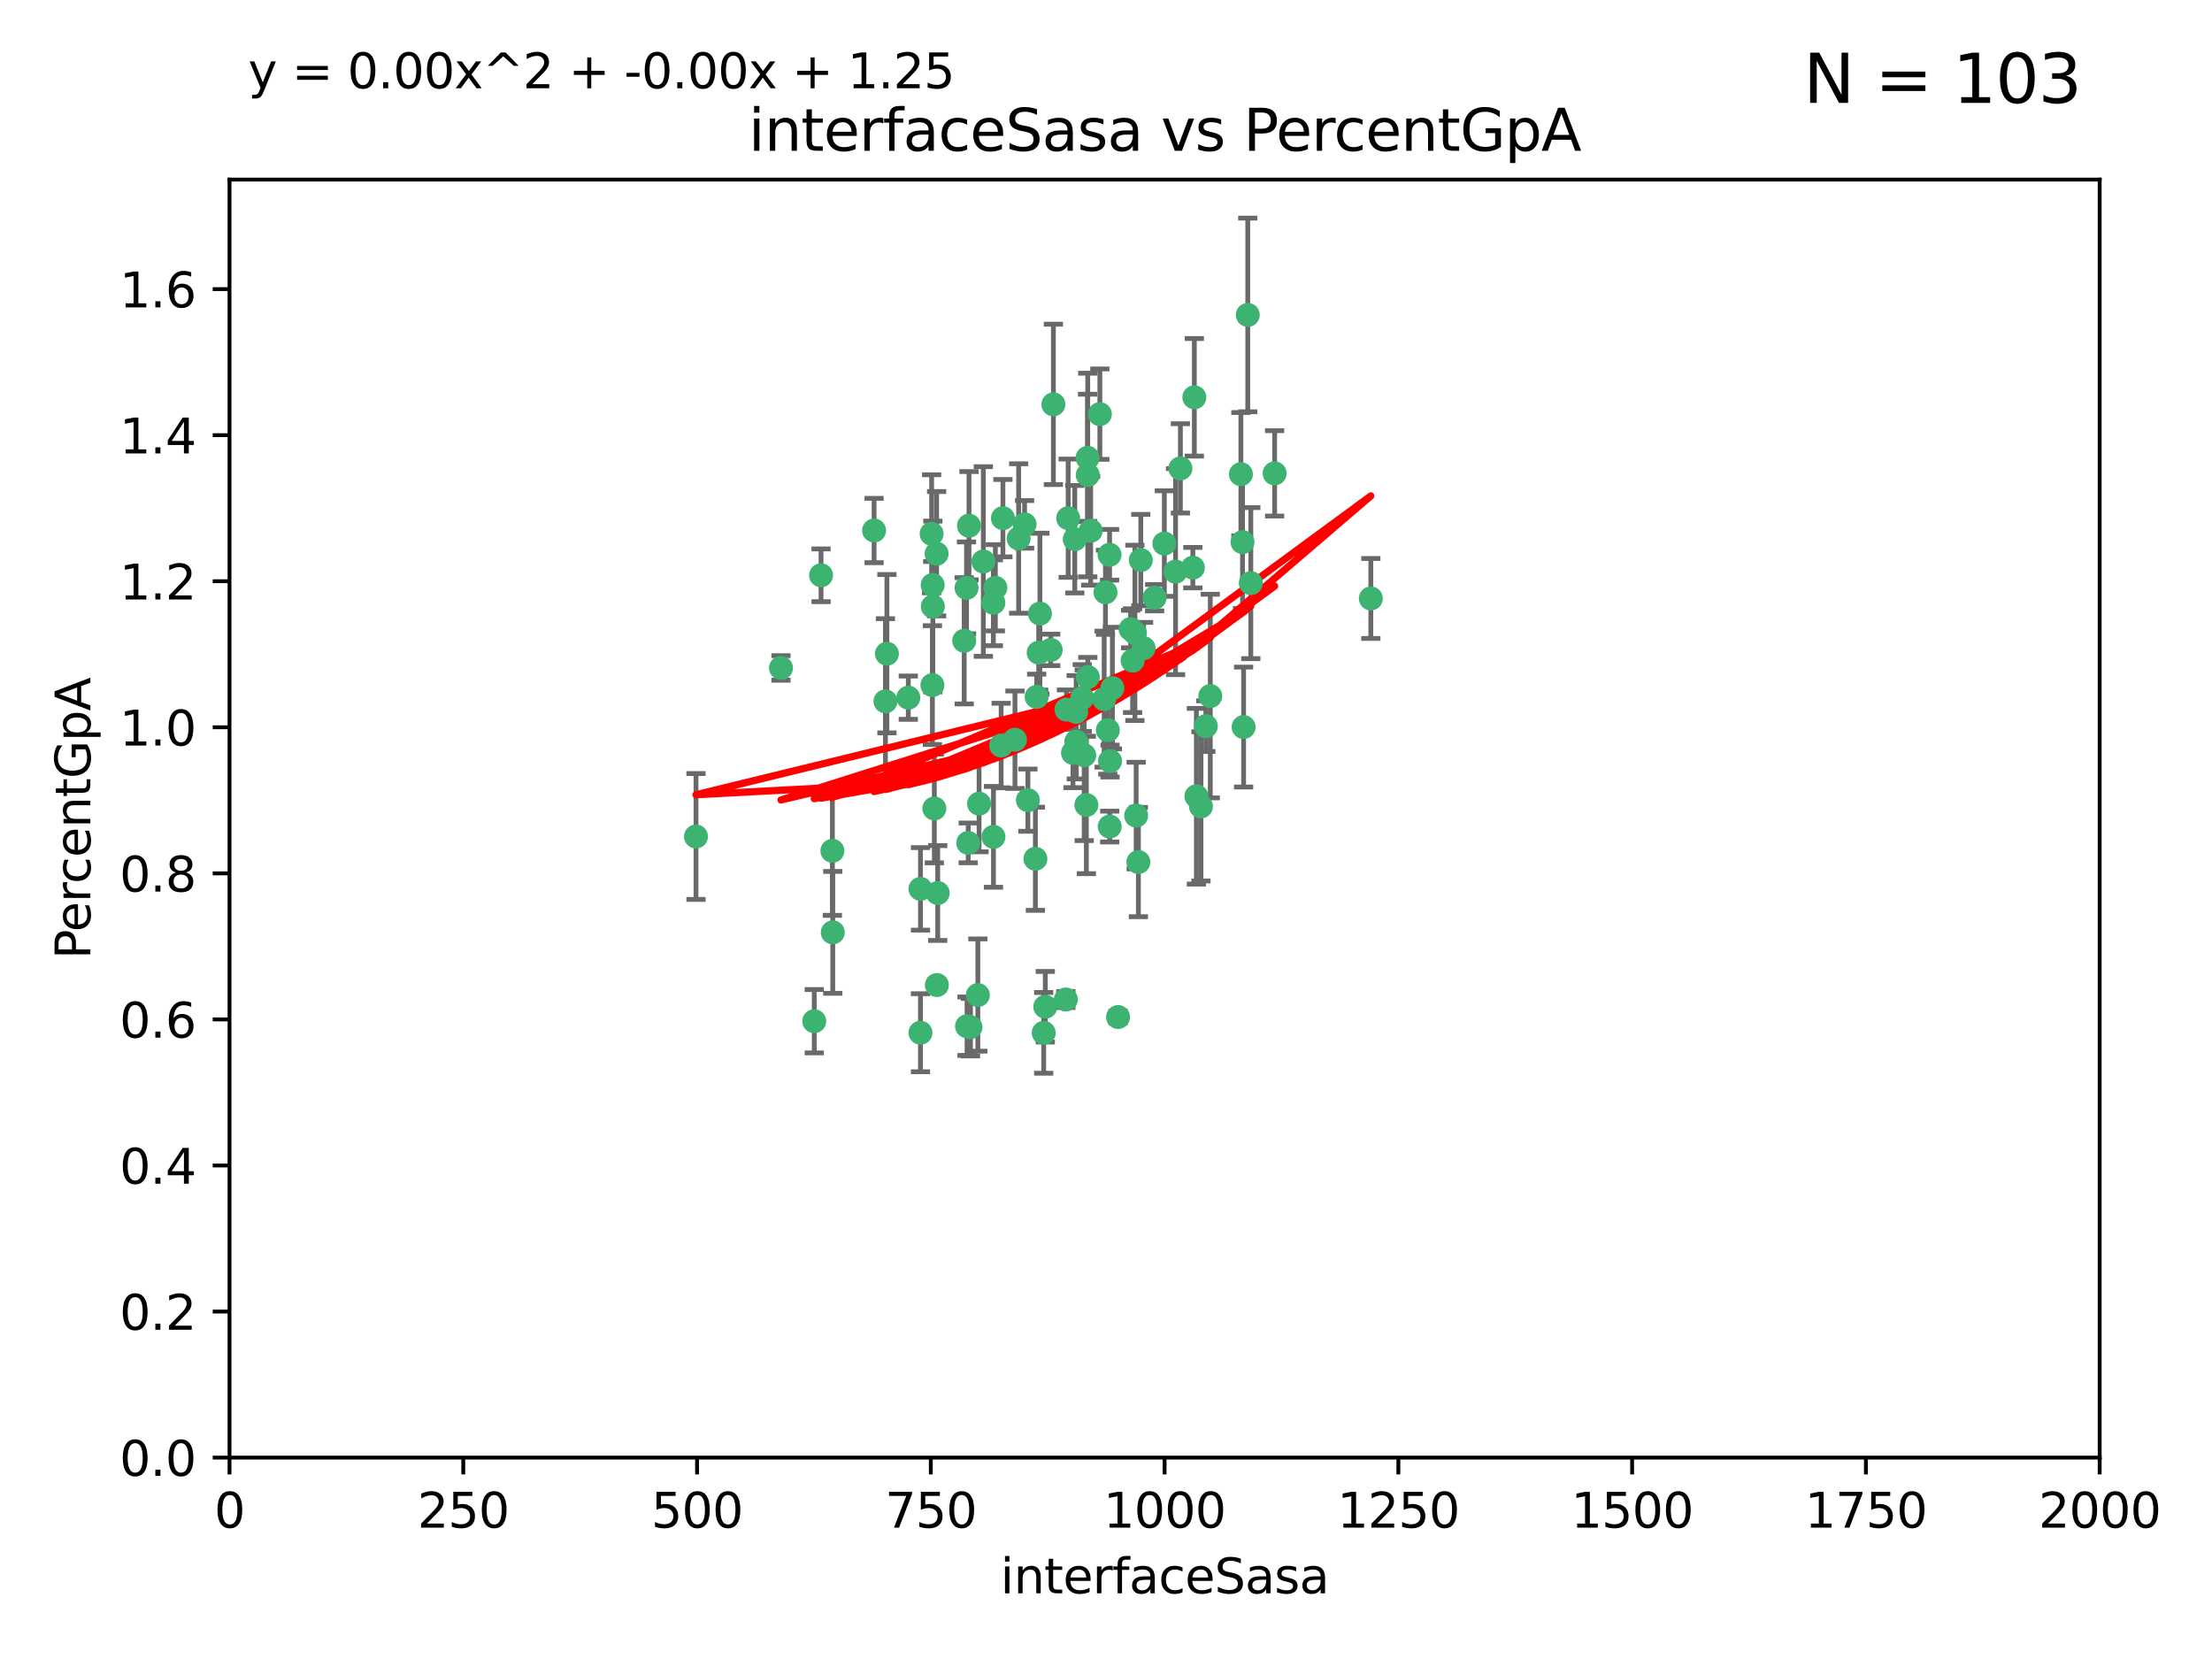 <?xml version="1.0" encoding="utf-8" standalone="no"?>
<!DOCTYPE svg PUBLIC "-//W3C//DTD SVG 1.1//EN"
  "http://www.w3.org/Graphics/SVG/1.1/DTD/svg11.dtd">
<svg xmlns:xlink="http://www.w3.org/1999/xlink" width="460.8pt" height="345.6pt" viewBox="0 0 460.8 345.6" xmlns="http://www.w3.org/2000/svg" version="1.1">
 <defs>
  <style type="text/css">*{stroke-linejoin: round; stroke-linecap: butt}</style>
 </defs>
 <g id="figure_1">
  <g id="patch_1">
   <path d="M 0 345.6 
L 460.8 345.6 
L 460.8 0 
L 0 0 
z
" style="fill: #ffffff"/>
  </g>
  <g id="axes_1">
   <g id="patch_2">
    <path d="M 47.81 303.64 
L 437.4 303.64 
L 437.4 37.411 
L 47.81 37.411 
z
" style="fill: #ffffff"/>
   </g>
   <g id="PathCollection_1">
    <defs>
     <path id="mc352aaa630" d="M 0 1.118 
C 0.297 1.118 0.581 1 0.791 0.791 
C 1 0.581 1.118 0.297 1.118 0 
C 1.118 -0.297 1 -0.581 0.791 -0.791 
C 0.581 -1 0.297 -1.118 0 -1.118 
C -0.297 -1.118 -0.581 -1 -0.791 -0.791 
C -1 -0.581 -1.118 -0.297 -1.118 0 
C -1.118 0.297 -1 0.581 -0.791 0.791 
C -0.581 1 -0.297 1.118 0 1.118 
z
" style="stroke: #3cb371"/>
    </defs>
    <g clip-path="url(#p6ee796125e)">
     <use xlink:href="#mc352aaa630" x="258.839" y="112.935" style="fill: #3cb371; stroke: #3cb371"/>
     <use xlink:href="#mc352aaa630" x="235.526" y="131.048" style="fill: #3cb371; stroke: #3cb371"/>
     <use xlink:href="#mc352aaa630" x="265.53" y="98.611" style="fill: #3cb371; stroke: #3cb371"/>
     <use xlink:href="#mc352aaa630" x="231.145" y="115.568" style="fill: #3cb371; stroke: #3cb371"/>
     <use xlink:href="#mc352aaa630" x="225.86" y="157.33" style="fill: #3cb371; stroke: #3cb371"/>
     <use xlink:href="#mc352aaa630" x="242.554" y="113.232" style="fill: #3cb371; stroke: #3cb371"/>
     <use xlink:href="#mc352aaa630" x="259.065" y="151.457" style="fill: #3cb371; stroke: #3cb371"/>
     <use xlink:href="#mc352aaa630" x="259.932" y="65.606" style="fill: #3cb371; stroke: #3cb371"/>
     <use xlink:href="#mc352aaa630" x="208.925" y="107.943" style="fill: #3cb371; stroke: #3cb371"/>
     <use xlink:href="#mc352aaa630" x="258.5" y="98.781" style="fill: #3cb371; stroke: #3cb371"/>
     <use xlink:href="#mc352aaa630" x="216.635" y="127.82" style="fill: #3cb371; stroke: #3cb371"/>
     <use xlink:href="#mc352aaa630" x="222.161" y="147.818" style="fill: #3cb371; stroke: #3cb371"/>
     <use xlink:href="#mc352aaa630" x="194.329" y="126.342" style="fill: #3cb371; stroke: #3cb371"/>
     <use xlink:href="#mc352aaa630" x="238.226" y="135.021" style="fill: #3cb371; stroke: #3cb371"/>
     <use xlink:href="#mc352aaa630" x="244.888" y="119.082" style="fill: #3cb371; stroke: #3cb371"/>
     <use xlink:href="#mc352aaa630" x="236.422" y="131.834" style="fill: #3cb371; stroke: #3cb371"/>
     <use xlink:href="#mc352aaa630" x="231.733" y="143.336" style="fill: #3cb371; stroke: #3cb371"/>
     <use xlink:href="#mc352aaa630" x="226.558" y="95.371" style="fill: #3cb371; stroke: #3cb371"/>
     <use xlink:href="#mc352aaa630" x="251.201" y="151.274" style="fill: #3cb371; stroke: #3cb371"/>
     <use xlink:href="#mc352aaa630" x="248.492" y="118.255" style="fill: #3cb371; stroke: #3cb371"/>
     <use xlink:href="#mc352aaa630" x="201.856" y="109.513" style="fill: #3cb371; stroke: #3cb371"/>
     <use xlink:href="#mc352aaa630" x="223.897" y="112.334" style="fill: #3cb371; stroke: #3cb371"/>
     <use xlink:href="#mc352aaa630" x="226.614" y="141.043" style="fill: #3cb371; stroke: #3cb371"/>
     <use xlink:href="#mc352aaa630" x="225.446" y="145.408" style="fill: #3cb371; stroke: #3cb371"/>
     <use xlink:href="#mc352aaa630" x="214.128" y="166.685" style="fill: #3cb371; stroke: #3cb371"/>
     <use xlink:href="#mc352aaa630" x="240.527" y="124.513" style="fill: #3cb371; stroke: #3cb371"/>
     <use xlink:href="#mc352aaa630" x="230.29" y="123.385" style="fill: #3cb371; stroke: #3cb371"/>
     <use xlink:href="#mc352aaa630" x="218.885" y="135.386" style="fill: #3cb371; stroke: #3cb371"/>
     <use xlink:href="#mc352aaa630" x="226.597" y="98.955" style="fill: #3cb371; stroke: #3cb371"/>
     <use xlink:href="#mc352aaa630" x="200.86" y="133.482" style="fill: #3cb371; stroke: #3cb371"/>
     <use xlink:href="#mc352aaa630" x="217.42" y="215.161" style="fill: #3cb371; stroke: #3cb371"/>
     <use xlink:href="#mc352aaa630" x="235.941" y="137.629" style="fill: #3cb371; stroke: #3cb371"/>
     <use xlink:href="#mc352aaa630" x="232.912" y="211.864" style="fill: #3cb371; stroke: #3cb371"/>
     <use xlink:href="#mc352aaa630" x="222.518" y="107.949" style="fill: #3cb371; stroke: #3cb371"/>
     <use xlink:href="#mc352aaa630" x="203.96" y="167.417" style="fill: #3cb371; stroke: #3cb371"/>
     <use xlink:href="#mc352aaa630" x="194.296" y="121.859" style="fill: #3cb371; stroke: #3cb371"/>
     <use xlink:href="#mc352aaa630" x="229.119" y="86.272" style="fill: #3cb371; stroke: #3cb371"/>
     <use xlink:href="#mc352aaa630" x="237.649" y="116.673" style="fill: #3cb371; stroke: #3cb371"/>
     <use xlink:href="#mc352aaa630" x="250.183" y="167.984" style="fill: #3cb371; stroke: #3cb371"/>
     <use xlink:href="#mc352aaa630" x="207.351" y="122.444" style="fill: #3cb371; stroke: #3cb371"/>
     <use xlink:href="#mc352aaa630" x="195.114" y="115.347" style="fill: #3cb371; stroke: #3cb371"/>
     <use xlink:href="#mc352aaa630" x="182.088" y="110.514" style="fill: #3cb371; stroke: #3cb371"/>
     <use xlink:href="#mc352aaa630" x="204.848" y="116.973" style="fill: #3cb371; stroke: #3cb371"/>
     <use xlink:href="#mc352aaa630" x="213.44" y="109.239" style="fill: #3cb371; stroke: #3cb371"/>
     <use xlink:href="#mc352aaa630" x="245.901" y="97.572" style="fill: #3cb371; stroke: #3cb371"/>
     <use xlink:href="#mc352aaa630" x="285.569" y="124.669" style="fill: #3cb371; stroke: #3cb371"/>
     <use xlink:href="#mc352aaa630" x="215.957" y="145.171" style="fill: #3cb371; stroke: #3cb371"/>
     <use xlink:href="#mc352aaa630" x="249.228" y="165.873" style="fill: #3cb371; stroke: #3cb371"/>
     <use xlink:href="#mc352aaa630" x="222.039" y="208.215" style="fill: #3cb371; stroke: #3cb371"/>
     <use xlink:href="#mc352aaa630" x="189.216" y="145.341" style="fill: #3cb371; stroke: #3cb371"/>
     <use xlink:href="#mc352aaa630" x="194.641" y="168.419" style="fill: #3cb371; stroke: #3cb371"/>
     <use xlink:href="#mc352aaa630" x="202.173" y="213.979" style="fill: #3cb371; stroke: #3cb371"/>
     <use xlink:href="#mc352aaa630" x="191.75" y="215.139" style="fill: #3cb371; stroke: #3cb371"/>
     <use xlink:href="#mc352aaa630" x="203.704" y="207.286" style="fill: #3cb371; stroke: #3cb371"/>
     <use xlink:href="#mc352aaa630" x="184.761" y="136.178" style="fill: #3cb371; stroke: #3cb371"/>
     <use xlink:href="#mc352aaa630" x="206.936" y="125.569" style="fill: #3cb371; stroke: #3cb371"/>
     <use xlink:href="#mc352aaa630" x="211.436" y="154.097" style="fill: #3cb371; stroke: #3cb371"/>
     <use xlink:href="#mc352aaa630" x="194.076" y="111.192" style="fill: #3cb371; stroke: #3cb371"/>
     <use xlink:href="#mc352aaa630" x="171.039" y="119.843" style="fill: #3cb371; stroke: #3cb371"/>
     <use xlink:href="#mc352aaa630" x="194.235" y="142.72" style="fill: #3cb371; stroke: #3cb371"/>
     <use xlink:href="#mc352aaa630" x="215.692" y="178.897" style="fill: #3cb371; stroke: #3cb371"/>
     <use xlink:href="#mc352aaa630" x="231.239" y="158.542" style="fill: #3cb371; stroke: #3cb371"/>
     <use xlink:href="#mc352aaa630" x="230.017" y="145.644" style="fill: #3cb371; stroke: #3cb371"/>
     <use xlink:href="#mc352aaa630" x="224.209" y="154.498" style="fill: #3cb371; stroke: #3cb371"/>
     <use xlink:href="#mc352aaa630" x="227.208" y="110.571" style="fill: #3cb371; stroke: #3cb371"/>
     <use xlink:href="#mc352aaa630" x="260.569" y="121.476" style="fill: #3cb371; stroke: #3cb371"/>
     <use xlink:href="#mc352aaa630" x="201.453" y="213.781" style="fill: #3cb371; stroke: #3cb371"/>
     <use xlink:href="#mc352aaa630" x="248.803" y="82.766" style="fill: #3cb371; stroke: #3cb371"/>
     <use xlink:href="#mc352aaa630" x="230.787" y="152.103" style="fill: #3cb371; stroke: #3cb371"/>
     <use xlink:href="#mc352aaa630" x="236.683" y="169.899" style="fill: #3cb371; stroke: #3cb371"/>
     <use xlink:href="#mc352aaa630" x="184.453" y="146.106" style="fill: #3cb371; stroke: #3cb371"/>
     <use xlink:href="#mc352aaa630" x="206.956" y="174.332" style="fill: #3cb371; stroke: #3cb371"/>
     <use xlink:href="#mc352aaa630" x="216.376" y="135.958" style="fill: #3cb371; stroke: #3cb371"/>
     <use xlink:href="#mc352aaa630" x="169.625" y="212.733" style="fill: #3cb371; stroke: #3cb371"/>
     <use xlink:href="#mc352aaa630" x="201.694" y="175.59" style="fill: #3cb371; stroke: #3cb371"/>
     <use xlink:href="#mc352aaa630" x="224.185" y="148.297" style="fill: #3cb371; stroke: #3cb371"/>
     <use xlink:href="#mc352aaa630" x="231.172" y="172.188" style="fill: #3cb371; stroke: #3cb371"/>
     <use xlink:href="#mc352aaa630" x="195.165" y="205.202" style="fill: #3cb371; stroke: #3cb371"/>
     <use xlink:href="#mc352aaa630" x="212.203" y="112.178" style="fill: #3cb371; stroke: #3cb371"/>
     <use xlink:href="#mc352aaa630" x="195.344" y="186.034" style="fill: #3cb371; stroke: #3cb371"/>
     <use xlink:href="#mc352aaa630" x="219.44" y="84.238" style="fill: #3cb371; stroke: #3cb371"/>
     <use xlink:href="#mc352aaa630" x="208.557" y="155.307" style="fill: #3cb371; stroke: #3cb371"/>
     <use xlink:href="#mc352aaa630" x="191.752" y="185.169" style="fill: #3cb371; stroke: #3cb371"/>
     <use xlink:href="#mc352aaa630" x="226.307" y="167.688" style="fill: #3cb371; stroke: #3cb371"/>
     <use xlink:href="#mc352aaa630" x="201.345" y="122.465" style="fill: #3cb371; stroke: #3cb371"/>
     <use xlink:href="#mc352aaa630" x="252.125" y="145.004" style="fill: #3cb371; stroke: #3cb371"/>
     <use xlink:href="#mc352aaa630" x="173.402" y="177.24" style="fill: #3cb371; stroke: #3cb371"/>
     <use xlink:href="#mc352aaa630" x="223.521" y="156.841" style="fill: #3cb371; stroke: #3cb371"/>
     <use xlink:href="#mc352aaa630" x="144.987" y="174.257" style="fill: #3cb371; stroke: #3cb371"/>
     <use xlink:href="#mc352aaa630" x="237.143" y="179.582" style="fill: #3cb371; stroke: #3cb371"/>
     <use xlink:href="#mc352aaa630" x="162.692" y="139.145" style="fill: #3cb371; stroke: #3cb371"/>
     <use xlink:href="#mc352aaa630" x="217.753" y="209.723" style="fill: #3cb371; stroke: #3cb371"/>
     <use xlink:href="#mc352aaa630" x="173.48" y="194.231" style="fill: #3cb371; stroke: #3cb371"/>
    </g>
   </g>
   <g id="matplotlib.axis_1">
    <g id="xtick_1">
     <g id="line2d_1">
      <defs>
       <path id="m2f56e95fb7" d="M 0 0 
L 0 3.5 
" style="stroke: #000000; stroke-width: 0.8"/>
      </defs>
      <g>
       <use xlink:href="#m2f56e95fb7" x="47.81" y="303.64" style="stroke: #000000; stroke-width: 0.8"/>
      </g>
     </g>
     <g id="text_1">
      <!-- 0 -->
      <g transform="translate(44.629 318.238)scale(0.1 -0.1)">
       <defs>
        <path id="DejaVuSans-30" d="M 2034 4250 
Q 1547 4250 1301 3770 
Q 1056 3291 1056 2328 
Q 1056 1369 1301 889 
Q 1547 409 2034 409 
Q 2525 409 2770 889 
Q 3016 1369 3016 2328 
Q 3016 3291 2770 3770 
Q 2525 4250 2034 4250 
z
M 2034 4750 
Q 2819 4750 3233 4129 
Q 3647 3509 3647 2328 
Q 3647 1150 3233 529 
Q 2819 -91 2034 -91 
Q 1250 -91 836 529 
Q 422 1150 422 2328 
Q 422 3509 836 4129 
Q 1250 4750 2034 4750 
z
" transform="scale(0.016)"/>
       </defs>
       <use xlink:href="#DejaVuSans-30"/>
      </g>
     </g>
    </g>
    <g id="xtick_2">
     <g id="line2d_2">
      <g>
       <use xlink:href="#m2f56e95fb7" x="96.509" y="303.64" style="stroke: #000000; stroke-width: 0.8"/>
      </g>
     </g>
     <g id="text_2">
      <!-- 250 -->
      <g transform="translate(86.965 318.238)scale(0.1 -0.1)">
       <defs>
        <path id="DejaVuSans-32" d="M 1228 531 
L 3431 531 
L 3431 0 
L 469 0 
L 469 531 
Q 828 903 1448 1529 
Q 2069 2156 2228 2338 
Q 2531 2678 2651 2914 
Q 2772 3150 2772 3378 
Q 2772 3750 2511 3984 
Q 2250 4219 1831 4219 
Q 1534 4219 1204 4116 
Q 875 4013 500 3803 
L 500 4441 
Q 881 4594 1212 4672 
Q 1544 4750 1819 4750 
Q 2544 4750 2975 4387 
Q 3406 4025 3406 3419 
Q 3406 3131 3298 2873 
Q 3191 2616 2906 2266 
Q 2828 2175 2409 1742 
Q 1991 1309 1228 531 
z
" transform="scale(0.016)"/>
        <path id="DejaVuSans-35" d="M 691 4666 
L 3169 4666 
L 3169 4134 
L 1269 4134 
L 1269 2991 
Q 1406 3038 1543 3061 
Q 1681 3084 1819 3084 
Q 2600 3084 3056 2656 
Q 3513 2228 3513 1497 
Q 3513 744 3044 326 
Q 2575 -91 1722 -91 
Q 1428 -91 1123 -41 
Q 819 9 494 109 
L 494 744 
Q 775 591 1075 516 
Q 1375 441 1709 441 
Q 2250 441 2565 725 
Q 2881 1009 2881 1497 
Q 2881 1984 2565 2268 
Q 2250 2553 1709 2553 
Q 1456 2553 1204 2497 
Q 953 2441 691 2322 
L 691 4666 
z
" transform="scale(0.016)"/>
       </defs>
       <use xlink:href="#DejaVuSans-32"/>
       <use xlink:href="#DejaVuSans-35" x="63.623"/>
       <use xlink:href="#DejaVuSans-30" x="127.246"/>
      </g>
     </g>
    </g>
    <g id="xtick_3">
     <g id="line2d_3">
      <g>
       <use xlink:href="#m2f56e95fb7" x="145.208" y="303.64" style="stroke: #000000; stroke-width: 0.8"/>
      </g>
     </g>
     <g id="text_3">
      <!-- 500 -->
      <g transform="translate(135.664 318.238)scale(0.1 -0.1)">
       <use xlink:href="#DejaVuSans-35"/>
       <use xlink:href="#DejaVuSans-30" x="63.623"/>
       <use xlink:href="#DejaVuSans-30" x="127.246"/>
      </g>
     </g>
    </g>
    <g id="xtick_4">
     <g id="line2d_4">
      <g>
       <use xlink:href="#m2f56e95fb7" x="193.906" y="303.64" style="stroke: #000000; stroke-width: 0.8"/>
      </g>
     </g>
     <g id="text_4">
      <!-- 750 -->
      <g transform="translate(184.363 318.238)scale(0.1 -0.1)">
       <defs>
        <path id="DejaVuSans-37" d="M 525 4666 
L 3525 4666 
L 3525 4397 
L 1831 0 
L 1172 0 
L 2766 4134 
L 525 4134 
L 525 4666 
z
" transform="scale(0.016)"/>
       </defs>
       <use xlink:href="#DejaVuSans-37"/>
       <use xlink:href="#DejaVuSans-35" x="63.623"/>
       <use xlink:href="#DejaVuSans-30" x="127.246"/>
      </g>
     </g>
    </g>
    <g id="xtick_5">
     <g id="line2d_5">
      <g>
       <use xlink:href="#m2f56e95fb7" x="242.605" y="303.64" style="stroke: #000000; stroke-width: 0.8"/>
      </g>
     </g>
     <g id="text_5">
      <!-- 1000 -->
      <g transform="translate(229.88 318.238)scale(0.1 -0.1)">
       <defs>
        <path id="DejaVuSans-31" d="M 794 531 
L 1825 531 
L 1825 4091 
L 703 3866 
L 703 4441 
L 1819 4666 
L 2450 4666 
L 2450 531 
L 3481 531 
L 3481 0 
L 794 0 
L 794 531 
z
" transform="scale(0.016)"/>
       </defs>
       <use xlink:href="#DejaVuSans-31"/>
       <use xlink:href="#DejaVuSans-30" x="63.623"/>
       <use xlink:href="#DejaVuSans-30" x="127.246"/>
       <use xlink:href="#DejaVuSans-30" x="190.869"/>
      </g>
     </g>
    </g>
    <g id="xtick_6">
     <g id="line2d_6">
      <g>
       <use xlink:href="#m2f56e95fb7" x="291.304" y="303.64" style="stroke: #000000; stroke-width: 0.8"/>
      </g>
     </g>
     <g id="text_6">
      <!-- 1250 -->
      <g transform="translate(278.579 318.238)scale(0.1 -0.1)">
       <use xlink:href="#DejaVuSans-31"/>
       <use xlink:href="#DejaVuSans-32" x="63.623"/>
       <use xlink:href="#DejaVuSans-35" x="127.246"/>
       <use xlink:href="#DejaVuSans-30" x="190.869"/>
      </g>
     </g>
    </g>
    <g id="xtick_7">
     <g id="line2d_7">
      <g>
       <use xlink:href="#m2f56e95fb7" x="340.002" y="303.64" style="stroke: #000000; stroke-width: 0.8"/>
      </g>
     </g>
     <g id="text_7">
      <!-- 1500 -->
      <g transform="translate(327.277 318.238)scale(0.1 -0.1)">
       <use xlink:href="#DejaVuSans-31"/>
       <use xlink:href="#DejaVuSans-35" x="63.623"/>
       <use xlink:href="#DejaVuSans-30" x="127.246"/>
       <use xlink:href="#DejaVuSans-30" x="190.869"/>
      </g>
     </g>
    </g>
    <g id="xtick_8">
     <g id="line2d_8">
      <g>
       <use xlink:href="#m2f56e95fb7" x="388.701" y="303.64" style="stroke: #000000; stroke-width: 0.8"/>
      </g>
     </g>
     <g id="text_8">
      <!-- 1750 -->
      <g transform="translate(375.976 318.238)scale(0.1 -0.1)">
       <use xlink:href="#DejaVuSans-31"/>
       <use xlink:href="#DejaVuSans-37" x="63.623"/>
       <use xlink:href="#DejaVuSans-35" x="127.246"/>
       <use xlink:href="#DejaVuSans-30" x="190.869"/>
      </g>
     </g>
    </g>
    <g id="xtick_9">
     <g id="line2d_9">
      <g>
       <use xlink:href="#m2f56e95fb7" x="437.4" y="303.64" style="stroke: #000000; stroke-width: 0.8"/>
      </g>
     </g>
     <g id="text_9">
      <!-- 2000 -->
      <g transform="translate(424.675 318.238)scale(0.1 -0.1)">
       <use xlink:href="#DejaVuSans-32"/>
       <use xlink:href="#DejaVuSans-30" x="63.623"/>
       <use xlink:href="#DejaVuSans-30" x="127.246"/>
       <use xlink:href="#DejaVuSans-30" x="190.869"/>
      </g>
     </g>
    </g>
    <g id="text_10">
     <!-- interfaceSasa -->
     <g transform="translate(208.398 331.917)scale(0.1 -0.1)">
      <defs>
       <path id="DejaVuSans-69" d="M 603 3500 
L 1178 3500 
L 1178 0 
L 603 0 
L 603 3500 
z
M 603 4863 
L 1178 4863 
L 1178 4134 
L 603 4134 
L 603 4863 
z
" transform="scale(0.016)"/>
       <path id="DejaVuSans-6e" d="M 3513 2113 
L 3513 0 
L 2938 0 
L 2938 2094 
Q 2938 2591 2744 2837 
Q 2550 3084 2163 3084 
Q 1697 3084 1428 2787 
Q 1159 2491 1159 1978 
L 1159 0 
L 581 0 
L 581 3500 
L 1159 3500 
L 1159 2956 
Q 1366 3272 1645 3428 
Q 1925 3584 2291 3584 
Q 2894 3584 3203 3211 
Q 3513 2838 3513 2113 
z
" transform="scale(0.016)"/>
       <path id="DejaVuSans-74" d="M 1172 4494 
L 1172 3500 
L 2356 3500 
L 2356 3053 
L 1172 3053 
L 1172 1153 
Q 1172 725 1289 603 
Q 1406 481 1766 481 
L 2356 481 
L 2356 0 
L 1766 0 
Q 1100 0 847 248 
Q 594 497 594 1153 
L 594 3053 
L 172 3053 
L 172 3500 
L 594 3500 
L 594 4494 
L 1172 4494 
z
" transform="scale(0.016)"/>
       <path id="DejaVuSans-65" d="M 3597 1894 
L 3597 1613 
L 953 1613 
Q 991 1019 1311 708 
Q 1631 397 2203 397 
Q 2534 397 2845 478 
Q 3156 559 3463 722 
L 3463 178 
Q 3153 47 2828 -22 
Q 2503 -91 2169 -91 
Q 1331 -91 842 396 
Q 353 884 353 1716 
Q 353 2575 817 3079 
Q 1281 3584 2069 3584 
Q 2775 3584 3186 3129 
Q 3597 2675 3597 1894 
z
M 3022 2063 
Q 3016 2534 2758 2815 
Q 2500 3097 2075 3097 
Q 1594 3097 1305 2825 
Q 1016 2553 972 2059 
L 3022 2063 
z
" transform="scale(0.016)"/>
       <path id="DejaVuSans-72" d="M 2631 2963 
Q 2534 3019 2420 3045 
Q 2306 3072 2169 3072 
Q 1681 3072 1420 2755 
Q 1159 2438 1159 1844 
L 1159 0 
L 581 0 
L 581 3500 
L 1159 3500 
L 1159 2956 
Q 1341 3275 1631 3429 
Q 1922 3584 2338 3584 
Q 2397 3584 2469 3576 
Q 2541 3569 2628 3553 
L 2631 2963 
z
" transform="scale(0.016)"/>
       <path id="DejaVuSans-66" d="M 2375 4863 
L 2375 4384 
L 1825 4384 
Q 1516 4384 1395 4259 
Q 1275 4134 1275 3809 
L 1275 3500 
L 2222 3500 
L 2222 3053 
L 1275 3053 
L 1275 0 
L 697 0 
L 697 3053 
L 147 3053 
L 147 3500 
L 697 3500 
L 697 3744 
Q 697 4328 969 4595 
Q 1241 4863 1831 4863 
L 2375 4863 
z
" transform="scale(0.016)"/>
       <path id="DejaVuSans-61" d="M 2194 1759 
Q 1497 1759 1228 1600 
Q 959 1441 959 1056 
Q 959 750 1161 570 
Q 1363 391 1709 391 
Q 2188 391 2477 730 
Q 2766 1069 2766 1631 
L 2766 1759 
L 2194 1759 
z
M 3341 1997 
L 3341 0 
L 2766 0 
L 2766 531 
Q 2569 213 2275 61 
Q 1981 -91 1556 -91 
Q 1019 -91 701 211 
Q 384 513 384 1019 
Q 384 1609 779 1909 
Q 1175 2209 1959 2209 
L 2766 2209 
L 2766 2266 
Q 2766 2663 2505 2880 
Q 2244 3097 1772 3097 
Q 1472 3097 1187 3025 
Q 903 2953 641 2809 
L 641 3341 
Q 956 3463 1253 3523 
Q 1550 3584 1831 3584 
Q 2591 3584 2966 3190 
Q 3341 2797 3341 1997 
z
" transform="scale(0.016)"/>
       <path id="DejaVuSans-63" d="M 3122 3366 
L 3122 2828 
Q 2878 2963 2633 3030 
Q 2388 3097 2138 3097 
Q 1578 3097 1268 2742 
Q 959 2388 959 1747 
Q 959 1106 1268 751 
Q 1578 397 2138 397 
Q 2388 397 2633 464 
Q 2878 531 3122 666 
L 3122 134 
Q 2881 22 2623 -34 
Q 2366 -91 2075 -91 
Q 1284 -91 818 406 
Q 353 903 353 1747 
Q 353 2603 823 3093 
Q 1294 3584 2113 3584 
Q 2378 3584 2631 3529 
Q 2884 3475 3122 3366 
z
" transform="scale(0.016)"/>
       <path id="DejaVuSans-53" d="M 3425 4513 
L 3425 3897 
Q 3066 4069 2747 4153 
Q 2428 4238 2131 4238 
Q 1616 4238 1336 4038 
Q 1056 3838 1056 3469 
Q 1056 3159 1242 3001 
Q 1428 2844 1947 2747 
L 2328 2669 
Q 3034 2534 3370 2195 
Q 3706 1856 3706 1288 
Q 3706 609 3251 259 
Q 2797 -91 1919 -91 
Q 1588 -91 1214 -16 
Q 841 59 441 206 
L 441 856 
Q 825 641 1194 531 
Q 1563 422 1919 422 
Q 2459 422 2753 634 
Q 3047 847 3047 1241 
Q 3047 1584 2836 1778 
Q 2625 1972 2144 2069 
L 1759 2144 
Q 1053 2284 737 2584 
Q 422 2884 422 3419 
Q 422 4038 858 4394 
Q 1294 4750 2059 4750 
Q 2388 4750 2728 4690 
Q 3069 4631 3425 4513 
z
" transform="scale(0.016)"/>
       <path id="DejaVuSans-73" d="M 2834 3397 
L 2834 2853 
Q 2591 2978 2328 3040 
Q 2066 3103 1784 3103 
Q 1356 3103 1142 2972 
Q 928 2841 928 2578 
Q 928 2378 1081 2264 
Q 1234 2150 1697 2047 
L 1894 2003 
Q 2506 1872 2764 1633 
Q 3022 1394 3022 966 
Q 3022 478 2636 193 
Q 2250 -91 1575 -91 
Q 1294 -91 989 -36 
Q 684 19 347 128 
L 347 722 
Q 666 556 975 473 
Q 1284 391 1588 391 
Q 1994 391 2212 530 
Q 2431 669 2431 922 
Q 2431 1156 2273 1281 
Q 2116 1406 1581 1522 
L 1381 1569 
Q 847 1681 609 1914 
Q 372 2147 372 2553 
Q 372 3047 722 3315 
Q 1072 3584 1716 3584 
Q 2034 3584 2315 3537 
Q 2597 3491 2834 3397 
z
" transform="scale(0.016)"/>
      </defs>
      <use xlink:href="#DejaVuSans-69"/>
      <use xlink:href="#DejaVuSans-6e" x="27.783"/>
      <use xlink:href="#DejaVuSans-74" x="91.162"/>
      <use xlink:href="#DejaVuSans-65" x="130.371"/>
      <use xlink:href="#DejaVuSans-72" x="191.895"/>
      <use xlink:href="#DejaVuSans-66" x="233.008"/>
      <use xlink:href="#DejaVuSans-61" x="268.213"/>
      <use xlink:href="#DejaVuSans-63" x="329.492"/>
      <use xlink:href="#DejaVuSans-65" x="384.473"/>
      <use xlink:href="#DejaVuSans-53" x="445.996"/>
      <use xlink:href="#DejaVuSans-61" x="509.473"/>
      <use xlink:href="#DejaVuSans-73" x="570.752"/>
      <use xlink:href="#DejaVuSans-61" x="622.852"/>
     </g>
    </g>
   </g>
   <g id="matplotlib.axis_2">
    <g id="ytick_1">
     <g id="line2d_10">
      <defs>
       <path id="m50228bd3aa" d="M 0 0 
L -3.5 0 
" style="stroke: #000000; stroke-width: 0.8"/>
      </defs>
      <g>
       <use xlink:href="#m50228bd3aa" x="47.81" y="303.64" style="stroke: #000000; stroke-width: 0.8"/>
      </g>
     </g>
     <g id="text_11">
      <!-- 0.0 -->
      <g transform="translate(24.907 307.439)scale(0.1 -0.1)">
       <defs>
        <path id="DejaVuSans-2e" d="M 684 794 
L 1344 794 
L 1344 0 
L 684 0 
L 684 794 
z
" transform="scale(0.016)"/>
       </defs>
       <use xlink:href="#DejaVuSans-30"/>
       <use xlink:href="#DejaVuSans-2e" x="63.623"/>
       <use xlink:href="#DejaVuSans-30" x="95.41"/>
      </g>
     </g>
    </g>
    <g id="ytick_2">
     <g id="line2d_11">
      <g>
       <use xlink:href="#m50228bd3aa" x="47.81" y="273.214" style="stroke: #000000; stroke-width: 0.8"/>
      </g>
     </g>
     <g id="text_12">
      <!-- 0.2 -->
      <g transform="translate(24.907 277.013)scale(0.1 -0.1)">
       <use xlink:href="#DejaVuSans-30"/>
       <use xlink:href="#DejaVuSans-2e" x="63.623"/>
       <use xlink:href="#DejaVuSans-32" x="95.41"/>
      </g>
     </g>
    </g>
    <g id="ytick_3">
     <g id="line2d_12">
      <g>
       <use xlink:href="#m50228bd3aa" x="47.81" y="242.788" style="stroke: #000000; stroke-width: 0.8"/>
      </g>
     </g>
     <g id="text_13">
      <!-- 0.4 -->
      <g transform="translate(24.907 246.587)scale(0.1 -0.1)">
       <defs>
        <path id="DejaVuSans-34" d="M 2419 4116 
L 825 1625 
L 2419 1625 
L 2419 4116 
z
M 2253 4666 
L 3047 4666 
L 3047 1625 
L 3713 1625 
L 3713 1100 
L 3047 1100 
L 3047 0 
L 2419 0 
L 2419 1100 
L 313 1100 
L 313 1709 
L 2253 4666 
z
" transform="scale(0.016)"/>
       </defs>
       <use xlink:href="#DejaVuSans-30"/>
       <use xlink:href="#DejaVuSans-2e" x="63.623"/>
       <use xlink:href="#DejaVuSans-34" x="95.41"/>
      </g>
     </g>
    </g>
    <g id="ytick_4">
     <g id="line2d_13">
      <g>
       <use xlink:href="#m50228bd3aa" x="47.81" y="212.362" style="stroke: #000000; stroke-width: 0.8"/>
      </g>
     </g>
     <g id="text_14">
      <!-- 0.6 -->
      <g transform="translate(24.907 216.161)scale(0.1 -0.1)">
       <defs>
        <path id="DejaVuSans-36" d="M 2113 2584 
Q 1688 2584 1439 2293 
Q 1191 2003 1191 1497 
Q 1191 994 1439 701 
Q 1688 409 2113 409 
Q 2538 409 2786 701 
Q 3034 994 3034 1497 
Q 3034 2003 2786 2293 
Q 2538 2584 2113 2584 
z
M 3366 4563 
L 3366 3988 
Q 3128 4100 2886 4159 
Q 2644 4219 2406 4219 
Q 1781 4219 1451 3797 
Q 1122 3375 1075 2522 
Q 1259 2794 1537 2939 
Q 1816 3084 2150 3084 
Q 2853 3084 3261 2657 
Q 3669 2231 3669 1497 
Q 3669 778 3244 343 
Q 2819 -91 2113 -91 
Q 1303 -91 875 529 
Q 447 1150 447 2328 
Q 447 3434 972 4092 
Q 1497 4750 2381 4750 
Q 2619 4750 2861 4703 
Q 3103 4656 3366 4563 
z
" transform="scale(0.016)"/>
       </defs>
       <use xlink:href="#DejaVuSans-30"/>
       <use xlink:href="#DejaVuSans-2e" x="63.623"/>
       <use xlink:href="#DejaVuSans-36" x="95.41"/>
      </g>
     </g>
    </g>
    <g id="ytick_5">
     <g id="line2d_14">
      <g>
       <use xlink:href="#m50228bd3aa" x="47.81" y="181.935" style="stroke: #000000; stroke-width: 0.8"/>
      </g>
     </g>
     <g id="text_15">
      <!-- 0.8 -->
      <g transform="translate(24.907 185.735)scale(0.1 -0.1)">
       <defs>
        <path id="DejaVuSans-38" d="M 2034 2216 
Q 1584 2216 1326 1975 
Q 1069 1734 1069 1313 
Q 1069 891 1326 650 
Q 1584 409 2034 409 
Q 2484 409 2743 651 
Q 3003 894 3003 1313 
Q 3003 1734 2745 1975 
Q 2488 2216 2034 2216 
z
M 1403 2484 
Q 997 2584 770 2862 
Q 544 3141 544 3541 
Q 544 4100 942 4425 
Q 1341 4750 2034 4750 
Q 2731 4750 3128 4425 
Q 3525 4100 3525 3541 
Q 3525 3141 3298 2862 
Q 3072 2584 2669 2484 
Q 3125 2378 3379 2068 
Q 3634 1759 3634 1313 
Q 3634 634 3220 271 
Q 2806 -91 2034 -91 
Q 1263 -91 848 271 
Q 434 634 434 1313 
Q 434 1759 690 2068 
Q 947 2378 1403 2484 
z
M 1172 3481 
Q 1172 3119 1398 2916 
Q 1625 2713 2034 2713 
Q 2441 2713 2670 2916 
Q 2900 3119 2900 3481 
Q 2900 3844 2670 4047 
Q 2441 4250 2034 4250 
Q 1625 4250 1398 4047 
Q 1172 3844 1172 3481 
z
" transform="scale(0.016)"/>
       </defs>
       <use xlink:href="#DejaVuSans-30"/>
       <use xlink:href="#DejaVuSans-2e" x="63.623"/>
       <use xlink:href="#DejaVuSans-38" x="95.41"/>
      </g>
     </g>
    </g>
    <g id="ytick_6">
     <g id="line2d_15">
      <g>
       <use xlink:href="#m50228bd3aa" x="47.81" y="151.509" style="stroke: #000000; stroke-width: 0.8"/>
      </g>
     </g>
     <g id="text_16">
      <!-- 1.0 -->
      <g transform="translate(24.907 155.308)scale(0.1 -0.1)">
       <use xlink:href="#DejaVuSans-31"/>
       <use xlink:href="#DejaVuSans-2e" x="63.623"/>
       <use xlink:href="#DejaVuSans-30" x="95.41"/>
      </g>
     </g>
    </g>
    <g id="ytick_7">
     <g id="line2d_16">
      <g>
       <use xlink:href="#m50228bd3aa" x="47.81" y="121.083" style="stroke: #000000; stroke-width: 0.8"/>
      </g>
     </g>
     <g id="text_17">
      <!-- 1.2 -->
      <g transform="translate(24.907 124.882)scale(0.1 -0.1)">
       <use xlink:href="#DejaVuSans-31"/>
       <use xlink:href="#DejaVuSans-2e" x="63.623"/>
       <use xlink:href="#DejaVuSans-32" x="95.41"/>
      </g>
     </g>
    </g>
    <g id="ytick_8">
     <g id="line2d_17">
      <g>
       <use xlink:href="#m50228bd3aa" x="47.81" y="90.657" style="stroke: #000000; stroke-width: 0.8"/>
      </g>
     </g>
     <g id="text_18">
      <!-- 1.4 -->
      <g transform="translate(24.907 94.456)scale(0.1 -0.1)">
       <use xlink:href="#DejaVuSans-31"/>
       <use xlink:href="#DejaVuSans-2e" x="63.623"/>
       <use xlink:href="#DejaVuSans-34" x="95.41"/>
      </g>
     </g>
    </g>
    <g id="ytick_9">
     <g id="line2d_18">
      <g>
       <use xlink:href="#m50228bd3aa" x="47.81" y="60.231" style="stroke: #000000; stroke-width: 0.8"/>
      </g>
     </g>
     <g id="text_19">
      <!-- 1.6 -->
      <g transform="translate(24.907 64.03)scale(0.1 -0.1)">
       <use xlink:href="#DejaVuSans-31"/>
       <use xlink:href="#DejaVuSans-2e" x="63.623"/>
       <use xlink:href="#DejaVuSans-36" x="95.41"/>
      </g>
     </g>
    </g>
    <g id="text_20">
     <!-- PercentGpA -->
     <g transform="translate(18.827 199.802)rotate(-90)scale(0.1 -0.1)">
      <defs>
       <path id="DejaVuSans-50" d="M 1259 4147 
L 1259 2394 
L 2053 2394 
Q 2494 2394 2734 2622 
Q 2975 2850 2975 3272 
Q 2975 3691 2734 3919 
Q 2494 4147 2053 4147 
L 1259 4147 
z
M 628 4666 
L 2053 4666 
Q 2838 4666 3239 4311 
Q 3641 3956 3641 3272 
Q 3641 2581 3239 2228 
Q 2838 1875 2053 1875 
L 1259 1875 
L 1259 0 
L 628 0 
L 628 4666 
z
" transform="scale(0.016)"/>
       <path id="DejaVuSans-47" d="M 3809 666 
L 3809 1919 
L 2778 1919 
L 2778 2438 
L 4434 2438 
L 4434 434 
Q 4069 175 3628 42 
Q 3188 -91 2688 -91 
Q 1594 -91 976 548 
Q 359 1188 359 2328 
Q 359 3472 976 4111 
Q 1594 4750 2688 4750 
Q 3144 4750 3555 4637 
Q 3966 4525 4313 4306 
L 4313 3634 
Q 3963 3931 3569 4081 
Q 3175 4231 2741 4231 
Q 1884 4231 1454 3753 
Q 1025 3275 1025 2328 
Q 1025 1384 1454 906 
Q 1884 428 2741 428 
Q 3075 428 3337 486 
Q 3600 544 3809 666 
z
" transform="scale(0.016)"/>
       <path id="DejaVuSans-70" d="M 1159 525 
L 1159 -1331 
L 581 -1331 
L 581 3500 
L 1159 3500 
L 1159 2969 
Q 1341 3281 1617 3432 
Q 1894 3584 2278 3584 
Q 2916 3584 3314 3078 
Q 3713 2572 3713 1747 
Q 3713 922 3314 415 
Q 2916 -91 2278 -91 
Q 1894 -91 1617 61 
Q 1341 213 1159 525 
z
M 3116 1747 
Q 3116 2381 2855 2742 
Q 2594 3103 2138 3103 
Q 1681 3103 1420 2742 
Q 1159 2381 1159 1747 
Q 1159 1113 1420 752 
Q 1681 391 2138 391 
Q 2594 391 2855 752 
Q 3116 1113 3116 1747 
z
" transform="scale(0.016)"/>
       <path id="DejaVuSans-41" d="M 2188 4044 
L 1331 1722 
L 3047 1722 
L 2188 4044 
z
M 1831 4666 
L 2547 4666 
L 4325 0 
L 3669 0 
L 3244 1197 
L 1141 1197 
L 716 0 
L 50 0 
L 1831 4666 
z
" transform="scale(0.016)"/>
      </defs>
      <use xlink:href="#DejaVuSans-50"/>
      <use xlink:href="#DejaVuSans-65" x="56.678"/>
      <use xlink:href="#DejaVuSans-72" x="118.201"/>
      <use xlink:href="#DejaVuSans-63" x="157.064"/>
      <use xlink:href="#DejaVuSans-65" x="212.045"/>
      <use xlink:href="#DejaVuSans-6e" x="273.568"/>
      <use xlink:href="#DejaVuSans-74" x="336.947"/>
      <use xlink:href="#DejaVuSans-47" x="376.156"/>
      <use xlink:href="#DejaVuSans-70" x="453.646"/>
      <use xlink:href="#DejaVuSans-41" x="517.123"/>
     </g>
    </g>
   </g>
   <g id="LineCollection_1">
    <path d="M 258.839 126.742 
L 258.839 99.128 
" clip-path="url(#p6ee796125e)" style="fill: none; stroke: #696969"/>
    <path d="M 235.526 134.958 
L 235.526 127.138 
" clip-path="url(#p6ee796125e)" style="fill: none; stroke: #696969"/>
    <path d="M 265.53 107.5 
L 265.53 89.723 
" clip-path="url(#p6ee796125e)" style="fill: none; stroke: #696969"/>
    <path d="M 231.145 120.843 
L 231.145 110.292 
" clip-path="url(#p6ee796125e)" style="fill: none; stroke: #696969"/>
    <path d="M 225.86 175.107 
L 225.86 139.552 
" clip-path="url(#p6ee796125e)" style="fill: none; stroke: #696969"/>
    <path d="M 242.554 124.224 
L 242.554 102.241 
" clip-path="url(#p6ee796125e)" style="fill: none; stroke: #696969"/>
    <path d="M 259.065 163.945 
L 259.065 138.968 
" clip-path="url(#p6ee796125e)" style="fill: none; stroke: #696969"/>
    <path d="M 259.932 85.777 
L 259.932 45.434 
" clip-path="url(#p6ee796125e)" style="fill: none; stroke: #696969"/>
    <path d="M 208.925 116.002 
L 208.925 99.884 
" clip-path="url(#p6ee796125e)" style="fill: none; stroke: #696969"/>
    <path d="M 258.5 111.622 
L 258.5 85.94 
" clip-path="url(#p6ee796125e)" style="fill: none; stroke: #696969"/>
    <path d="M 216.635 144.568 
L 216.635 111.073 
" clip-path="url(#p6ee796125e)" style="fill: none; stroke: #696969"/>
    <path d="M 222.161 151.909 
L 222.161 143.727 
" clip-path="url(#p6ee796125e)" style="fill: none; stroke: #696969"/>
    <path d="M 194.329 144.131 
L 194.329 108.553 
" clip-path="url(#p6ee796125e)" style="fill: none; stroke: #696969"/>
    <path d="M 238.226 140.382 
L 238.226 129.659 
" clip-path="url(#p6ee796125e)" style="fill: none; stroke: #696969"/>
    <path d="M 244.888 140.54 
L 244.888 97.624 
" clip-path="url(#p6ee796125e)" style="fill: none; stroke: #696969"/>
    <path d="M 236.422 150.092 
L 236.422 113.575 
" clip-path="url(#p6ee796125e)" style="fill: none; stroke: #696969"/>
    <path d="M 231.733 155.999 
L 231.733 130.673 
" clip-path="url(#p6ee796125e)" style="fill: none; stroke: #696969"/>
    <path d="M 226.558 108.615 
L 226.558 82.127 
" clip-path="url(#p6ee796125e)" style="fill: none; stroke: #696969"/>
    <path d="M 251.201 156.555 
L 251.201 145.993 
" clip-path="url(#p6ee796125e)" style="fill: none; stroke: #696969"/>
    <path d="M 248.492 122.472 
L 248.492 114.039 
" clip-path="url(#p6ee796125e)" style="fill: none; stroke: #696969"/>
    <path d="M 201.856 120.79 
L 201.856 98.237 
" clip-path="url(#p6ee796125e)" style="fill: none; stroke: #696969"/>
    <path d="M 223.897 123.529 
L 223.897 101.139 
" clip-path="url(#p6ee796125e)" style="fill: none; stroke: #696969"/>
    <path d="M 226.614 145.137 
L 226.614 136.95 
" clip-path="url(#p6ee796125e)" style="fill: none; stroke: #696969"/>
    <path d="M 225.446 152.361 
L 225.446 138.456 
" clip-path="url(#p6ee796125e)" style="fill: none; stroke: #696969"/>
    <path d="M 214.128 173.167 
L 214.128 160.202 
" clip-path="url(#p6ee796125e)" style="fill: none; stroke: #696969"/>
    <path d="M 240.527 127.259 
L 240.527 121.767 
" clip-path="url(#p6ee796125e)" style="fill: none; stroke: #696969"/>
    <path d="M 230.29 132.151 
L 230.29 114.62 
" clip-path="url(#p6ee796125e)" style="fill: none; stroke: #696969"/>
    <path d="M 218.885 138.663 
L 218.885 132.109 
" clip-path="url(#p6ee796125e)" style="fill: none; stroke: #696969"/>
    <path d="M 226.597 120.165 
L 226.597 77.745 
" clip-path="url(#p6ee796125e)" style="fill: none; stroke: #696969"/>
    <path d="M 200.86 146.637 
L 200.86 120.327 
" clip-path="url(#p6ee796125e)" style="fill: none; stroke: #696969"/>
    <path d="M 217.42 223.572 
L 217.42 206.751 
" clip-path="url(#p6ee796125e)" style="fill: none; stroke: #696969"/>
    <path d="M 235.941 148.436 
L 235.941 126.823 
" clip-path="url(#p6ee796125e)" style="fill: none; stroke: #696969"/>
    <path d="M 232.912 213.072 
L 232.912 210.656 
" clip-path="url(#p6ee796125e)" style="fill: none; stroke: #696969"/>
    <path d="M 222.518 120.265 
L 222.518 95.634 
" clip-path="url(#p6ee796125e)" style="fill: none; stroke: #696969"/>
    <path d="M 203.96 177.442 
L 203.96 157.392 
" clip-path="url(#p6ee796125e)" style="fill: none; stroke: #696969"/>
    <path d="M 194.296 126.751 
L 194.296 116.967 
" clip-path="url(#p6ee796125e)" style="fill: none; stroke: #696969"/>
    <path d="M 229.119 95.691 
L 229.119 76.852 
" clip-path="url(#p6ee796125e)" style="fill: none; stroke: #696969"/>
    <path d="M 237.649 126.191 
L 237.649 107.154 
" clip-path="url(#p6ee796125e)" style="fill: none; stroke: #696969"/>
    <path d="M 250.183 183.521 
L 250.183 152.447 
" clip-path="url(#p6ee796125e)" style="fill: none; stroke: #696969"/>
    <path d="M 207.351 131.425 
L 207.351 113.463 
" clip-path="url(#p6ee796125e)" style="fill: none; stroke: #696969"/>
    <path d="M 195.114 128.299 
L 195.114 102.395 
" clip-path="url(#p6ee796125e)" style="fill: none; stroke: #696969"/>
    <path d="M 182.088 117.217 
L 182.088 103.811 
" clip-path="url(#p6ee796125e)" style="fill: none; stroke: #696969"/>
    <path d="M 204.848 136.73 
L 204.848 97.216 
" clip-path="url(#p6ee796125e)" style="fill: none; stroke: #696969"/>
    <path d="M 213.44 114.195 
L 213.44 104.283 
" clip-path="url(#p6ee796125e)" style="fill: none; stroke: #696969"/>
    <path d="M 245.901 106.878 
L 245.901 88.267 
" clip-path="url(#p6ee796125e)" style="fill: none; stroke: #696969"/>
    <path d="M 285.569 132.997 
L 285.569 116.341 
" clip-path="url(#p6ee796125e)" style="fill: none; stroke: #696969"/>
    <path d="M 215.957 149.901 
L 215.957 140.441 
" clip-path="url(#p6ee796125e)" style="fill: none; stroke: #696969"/>
    <path d="M 249.228 184.172 
L 249.228 147.574 
" clip-path="url(#p6ee796125e)" style="fill: none; stroke: #696969"/>
    <path d="M 222.039 209.889 
L 222.039 206.542 
" clip-path="url(#p6ee796125e)" style="fill: none; stroke: #696969"/>
    <path d="M 189.216 149.851 
L 189.216 140.831 
" clip-path="url(#p6ee796125e)" style="fill: none; stroke: #696969"/>
    <path d="M 194.641 179.743 
L 194.641 157.094 
" clip-path="url(#p6ee796125e)" style="fill: none; stroke: #696969"/>
    <path d="M 202.173 219.969 
L 202.173 207.99 
" clip-path="url(#p6ee796125e)" style="fill: none; stroke: #696969"/>
    <path d="M 191.75 223.268 
L 191.75 207.01 
" clip-path="url(#p6ee796125e)" style="fill: none; stroke: #696969"/>
    <path d="M 203.704 218.975 
L 203.704 195.596 
" clip-path="url(#p6ee796125e)" style="fill: none; stroke: #696969"/>
    <path d="M 184.761 152.672 
L 184.761 119.684 
" clip-path="url(#p6ee796125e)" style="fill: none; stroke: #696969"/>
    <path d="M 206.936 134.51 
L 206.936 116.629 
" clip-path="url(#p6ee796125e)" style="fill: none; stroke: #696969"/>
    <path d="M 211.436 164.246 
L 211.436 143.949 
" clip-path="url(#p6ee796125e)" style="fill: none; stroke: #696969"/>
    <path d="M 194.076 123.488 
L 194.076 98.897 
" clip-path="url(#p6ee796125e)" style="fill: none; stroke: #696969"/>
    <path d="M 171.039 125.336 
L 171.039 114.351 
" clip-path="url(#p6ee796125e)" style="fill: none; stroke: #696969"/>
    <path d="M 194.235 155.094 
L 194.235 130.347 
" clip-path="url(#p6ee796125e)" style="fill: none; stroke: #696969"/>
    <path d="M 215.692 189.642 
L 215.692 168.152 
" clip-path="url(#p6ee796125e)" style="fill: none; stroke: #696969"/>
    <path d="M 231.239 161.867 
L 231.239 155.217 
" clip-path="url(#p6ee796125e)" style="fill: none; stroke: #696969"/>
    <path d="M 230.017 159.813 
L 230.017 131.474 
" clip-path="url(#p6ee796125e)" style="fill: none; stroke: #696969"/>
    <path d="M 224.209 162.273 
L 224.209 146.722 
" clip-path="url(#p6ee796125e)" style="fill: none; stroke: #696969"/>
    <path d="M 227.208 121.897 
L 227.208 99.245 
" clip-path="url(#p6ee796125e)" style="fill: none; stroke: #696969"/>
    <path d="M 260.569 137.206 
L 260.569 105.745 
" clip-path="url(#p6ee796125e)" style="fill: none; stroke: #696969"/>
    <path d="M 201.453 219.871 
L 201.453 207.692 
" clip-path="url(#p6ee796125e)" style="fill: none; stroke: #696969"/>
    <path d="M 248.803 95.013 
L 248.803 70.519 
" clip-path="url(#p6ee796125e)" style="fill: none; stroke: #696969"/>
    <path d="M 230.787 161.277 
L 230.787 142.929 
" clip-path="url(#p6ee796125e)" style="fill: none; stroke: #696969"/>
    <path d="M 236.683 181.006 
L 236.683 158.792 
" clip-path="url(#p6ee796125e)" style="fill: none; stroke: #696969"/>
    <path d="M 184.453 163.326 
L 184.453 128.886 
" clip-path="url(#p6ee796125e)" style="fill: none; stroke: #696969"/>
    <path d="M 206.956 184.828 
L 206.956 163.836 
" clip-path="url(#p6ee796125e)" style="fill: none; stroke: #696969"/>
    <path d="M 216.376 143.75 
L 216.376 128.166 
" clip-path="url(#p6ee796125e)" style="fill: none; stroke: #696969"/>
    <path d="M 169.625 219.331 
L 169.625 206.134 
" clip-path="url(#p6ee796125e)" style="fill: none; stroke: #696969"/>
    <path d="M 201.694 179.727 
L 201.694 171.452 
" clip-path="url(#p6ee796125e)" style="fill: none; stroke: #696969"/>
    <path d="M 224.185 155.865 
L 224.185 140.729 
" clip-path="url(#p6ee796125e)" style="fill: none; stroke: #696969"/>
    <path d="M 231.172 175.398 
L 231.172 168.977 
" clip-path="url(#p6ee796125e)" style="fill: none; stroke: #696969"/>
    <path d="M 195.165 206.291 
L 195.165 204.114 
" clip-path="url(#p6ee796125e)" style="fill: none; stroke: #696969"/>
    <path d="M 212.203 127.743 
L 212.203 96.614 
" clip-path="url(#p6ee796125e)" style="fill: none; stroke: #696969"/>
    <path d="M 195.344 195.91 
L 195.344 176.158 
" clip-path="url(#p6ee796125e)" style="fill: none; stroke: #696969"/>
    <path d="M 219.44 100.942 
L 219.44 67.533 
" clip-path="url(#p6ee796125e)" style="fill: none; stroke: #696969"/>
    <path d="M 208.557 164.111 
L 208.557 146.503 
" clip-path="url(#p6ee796125e)" style="fill: none; stroke: #696969"/>
    <path d="M 191.752 193.766 
L 191.752 176.573 
" clip-path="url(#p6ee796125e)" style="fill: none; stroke: #696969"/>
    <path d="M 226.307 181.997 
L 226.307 153.38 
" clip-path="url(#p6ee796125e)" style="fill: none; stroke: #696969"/>
    <path d="M 201.345 132.034 
L 201.345 112.895 
" clip-path="url(#p6ee796125e)" style="fill: none; stroke: #696969"/>
    <path d="M 252.125 166.212 
L 252.125 123.796 
" clip-path="url(#p6ee796125e)" style="fill: none; stroke: #696969"/>
    <path d="M 173.402 190.686 
L 173.402 163.794 
" clip-path="url(#p6ee796125e)" style="fill: none; stroke: #696969"/>
    <path d="M 223.521 164.083 
L 223.521 149.6 
" clip-path="url(#p6ee796125e)" style="fill: none; stroke: #696969"/>
    <path d="M 144.987 187.369 
L 144.987 161.144 
" clip-path="url(#p6ee796125e)" style="fill: none; stroke: #696969"/>
    <path d="M 237.143 190.966 
L 237.143 168.198 
" clip-path="url(#p6ee796125e)" style="fill: none; stroke: #696969"/>
    <path d="M 162.692 141.705 
L 162.692 136.585 
" clip-path="url(#p6ee796125e)" style="fill: none; stroke: #696969"/>
    <path d="M 217.753 217.076 
L 217.753 202.37 
" clip-path="url(#p6ee796125e)" style="fill: none; stroke: #696969"/>
    <path d="M 173.48 206.922 
L 173.48 181.54 
" clip-path="url(#p6ee796125e)" style="fill: none; stroke: #696969"/>
   </g>
   <g id="line2d_19">
    <defs>
     <path id="m81ec7197ae" d="M 2 0 
L -2 -0 
" style="stroke: #696969"/>
    </defs>
    <g clip-path="url(#p6ee796125e)">
     <use xlink:href="#m81ec7197ae" x="258.839" y="126.742" style="fill: #696969; stroke: #696969"/>
     <use xlink:href="#m81ec7197ae" x="235.526" y="134.958" style="fill: #696969; stroke: #696969"/>
     <use xlink:href="#m81ec7197ae" x="265.53" y="107.5" style="fill: #696969; stroke: #696969"/>
     <use xlink:href="#m81ec7197ae" x="231.145" y="120.843" style="fill: #696969; stroke: #696969"/>
     <use xlink:href="#m81ec7197ae" x="225.86" y="175.107" style="fill: #696969; stroke: #696969"/>
     <use xlink:href="#m81ec7197ae" x="242.554" y="124.224" style="fill: #696969; stroke: #696969"/>
     <use xlink:href="#m81ec7197ae" x="259.065" y="163.945" style="fill: #696969; stroke: #696969"/>
     <use xlink:href="#m81ec7197ae" x="259.932" y="85.777" style="fill: #696969; stroke: #696969"/>
     <use xlink:href="#m81ec7197ae" x="208.925" y="116.002" style="fill: #696969; stroke: #696969"/>
     <use xlink:href="#m81ec7197ae" x="258.5" y="111.622" style="fill: #696969; stroke: #696969"/>
     <use xlink:href="#m81ec7197ae" x="216.635" y="144.568" style="fill: #696969; stroke: #696969"/>
     <use xlink:href="#m81ec7197ae" x="222.161" y="151.909" style="fill: #696969; stroke: #696969"/>
     <use xlink:href="#m81ec7197ae" x="194.329" y="144.131" style="fill: #696969; stroke: #696969"/>
     <use xlink:href="#m81ec7197ae" x="238.226" y="140.382" style="fill: #696969; stroke: #696969"/>
     <use xlink:href="#m81ec7197ae" x="244.888" y="140.54" style="fill: #696969; stroke: #696969"/>
     <use xlink:href="#m81ec7197ae" x="236.422" y="150.092" style="fill: #696969; stroke: #696969"/>
     <use xlink:href="#m81ec7197ae" x="231.733" y="155.999" style="fill: #696969; stroke: #696969"/>
     <use xlink:href="#m81ec7197ae" x="226.558" y="108.615" style="fill: #696969; stroke: #696969"/>
     <use xlink:href="#m81ec7197ae" x="251.201" y="156.555" style="fill: #696969; stroke: #696969"/>
     <use xlink:href="#m81ec7197ae" x="248.492" y="122.472" style="fill: #696969; stroke: #696969"/>
     <use xlink:href="#m81ec7197ae" x="201.856" y="120.79" style="fill: #696969; stroke: #696969"/>
     <use xlink:href="#m81ec7197ae" x="223.897" y="123.529" style="fill: #696969; stroke: #696969"/>
     <use xlink:href="#m81ec7197ae" x="226.614" y="145.137" style="fill: #696969; stroke: #696969"/>
     <use xlink:href="#m81ec7197ae" x="225.446" y="152.361" style="fill: #696969; stroke: #696969"/>
     <use xlink:href="#m81ec7197ae" x="214.128" y="173.167" style="fill: #696969; stroke: #696969"/>
     <use xlink:href="#m81ec7197ae" x="240.527" y="127.259" style="fill: #696969; stroke: #696969"/>
     <use xlink:href="#m81ec7197ae" x="230.29" y="132.151" style="fill: #696969; stroke: #696969"/>
     <use xlink:href="#m81ec7197ae" x="218.885" y="138.663" style="fill: #696969; stroke: #696969"/>
     <use xlink:href="#m81ec7197ae" x="226.597" y="120.165" style="fill: #696969; stroke: #696969"/>
     <use xlink:href="#m81ec7197ae" x="200.86" y="146.637" style="fill: #696969; stroke: #696969"/>
     <use xlink:href="#m81ec7197ae" x="217.42" y="223.572" style="fill: #696969; stroke: #696969"/>
     <use xlink:href="#m81ec7197ae" x="235.941" y="148.436" style="fill: #696969; stroke: #696969"/>
     <use xlink:href="#m81ec7197ae" x="232.912" y="213.072" style="fill: #696969; stroke: #696969"/>
     <use xlink:href="#m81ec7197ae" x="222.518" y="120.265" style="fill: #696969; stroke: #696969"/>
     <use xlink:href="#m81ec7197ae" x="203.96" y="177.442" style="fill: #696969; stroke: #696969"/>
     <use xlink:href="#m81ec7197ae" x="194.296" y="126.751" style="fill: #696969; stroke: #696969"/>
     <use xlink:href="#m81ec7197ae" x="229.119" y="95.691" style="fill: #696969; stroke: #696969"/>
     <use xlink:href="#m81ec7197ae" x="237.649" y="126.191" style="fill: #696969; stroke: #696969"/>
     <use xlink:href="#m81ec7197ae" x="250.183" y="183.521" style="fill: #696969; stroke: #696969"/>
     <use xlink:href="#m81ec7197ae" x="207.351" y="131.425" style="fill: #696969; stroke: #696969"/>
     <use xlink:href="#m81ec7197ae" x="195.114" y="128.299" style="fill: #696969; stroke: #696969"/>
     <use xlink:href="#m81ec7197ae" x="182.088" y="117.217" style="fill: #696969; stroke: #696969"/>
     <use xlink:href="#m81ec7197ae" x="204.848" y="136.73" style="fill: #696969; stroke: #696969"/>
     <use xlink:href="#m81ec7197ae" x="213.44" y="114.195" style="fill: #696969; stroke: #696969"/>
     <use xlink:href="#m81ec7197ae" x="245.901" y="106.878" style="fill: #696969; stroke: #696969"/>
     <use xlink:href="#m81ec7197ae" x="285.569" y="132.997" style="fill: #696969; stroke: #696969"/>
     <use xlink:href="#m81ec7197ae" x="215.957" y="149.901" style="fill: #696969; stroke: #696969"/>
     <use xlink:href="#m81ec7197ae" x="249.228" y="184.172" style="fill: #696969; stroke: #696969"/>
     <use xlink:href="#m81ec7197ae" x="222.039" y="209.889" style="fill: #696969; stroke: #696969"/>
     <use xlink:href="#m81ec7197ae" x="189.216" y="149.851" style="fill: #696969; stroke: #696969"/>
     <use xlink:href="#m81ec7197ae" x="194.641" y="179.743" style="fill: #696969; stroke: #696969"/>
     <use xlink:href="#m81ec7197ae" x="202.173" y="219.969" style="fill: #696969; stroke: #696969"/>
     <use xlink:href="#m81ec7197ae" x="191.75" y="223.268" style="fill: #696969; stroke: #696969"/>
     <use xlink:href="#m81ec7197ae" x="203.704" y="218.975" style="fill: #696969; stroke: #696969"/>
     <use xlink:href="#m81ec7197ae" x="184.761" y="152.672" style="fill: #696969; stroke: #696969"/>
     <use xlink:href="#m81ec7197ae" x="206.936" y="134.51" style="fill: #696969; stroke: #696969"/>
     <use xlink:href="#m81ec7197ae" x="211.436" y="164.246" style="fill: #696969; stroke: #696969"/>
     <use xlink:href="#m81ec7197ae" x="194.076" y="123.488" style="fill: #696969; stroke: #696969"/>
     <use xlink:href="#m81ec7197ae" x="171.039" y="125.336" style="fill: #696969; stroke: #696969"/>
     <use xlink:href="#m81ec7197ae" x="194.235" y="155.094" style="fill: #696969; stroke: #696969"/>
     <use xlink:href="#m81ec7197ae" x="215.692" y="189.642" style="fill: #696969; stroke: #696969"/>
     <use xlink:href="#m81ec7197ae" x="231.239" y="161.867" style="fill: #696969; stroke: #696969"/>
     <use xlink:href="#m81ec7197ae" x="230.017" y="159.813" style="fill: #696969; stroke: #696969"/>
     <use xlink:href="#m81ec7197ae" x="224.209" y="162.273" style="fill: #696969; stroke: #696969"/>
     <use xlink:href="#m81ec7197ae" x="227.208" y="121.897" style="fill: #696969; stroke: #696969"/>
     <use xlink:href="#m81ec7197ae" x="260.569" y="137.206" style="fill: #696969; stroke: #696969"/>
     <use xlink:href="#m81ec7197ae" x="201.453" y="219.871" style="fill: #696969; stroke: #696969"/>
     <use xlink:href="#m81ec7197ae" x="248.803" y="95.013" style="fill: #696969; stroke: #696969"/>
     <use xlink:href="#m81ec7197ae" x="230.787" y="161.277" style="fill: #696969; stroke: #696969"/>
     <use xlink:href="#m81ec7197ae" x="236.683" y="181.006" style="fill: #696969; stroke: #696969"/>
     <use xlink:href="#m81ec7197ae" x="184.453" y="163.326" style="fill: #696969; stroke: #696969"/>
     <use xlink:href="#m81ec7197ae" x="206.956" y="184.828" style="fill: #696969; stroke: #696969"/>
     <use xlink:href="#m81ec7197ae" x="216.376" y="143.75" style="fill: #696969; stroke: #696969"/>
     <use xlink:href="#m81ec7197ae" x="169.625" y="219.331" style="fill: #696969; stroke: #696969"/>
     <use xlink:href="#m81ec7197ae" x="201.694" y="179.727" style="fill: #696969; stroke: #696969"/>
     <use xlink:href="#m81ec7197ae" x="224.185" y="155.865" style="fill: #696969; stroke: #696969"/>
     <use xlink:href="#m81ec7197ae" x="231.172" y="175.398" style="fill: #696969; stroke: #696969"/>
     <use xlink:href="#m81ec7197ae" x="195.165" y="206.291" style="fill: #696969; stroke: #696969"/>
     <use xlink:href="#m81ec7197ae" x="212.203" y="127.743" style="fill: #696969; stroke: #696969"/>
     <use xlink:href="#m81ec7197ae" x="195.344" y="195.91" style="fill: #696969; stroke: #696969"/>
     <use xlink:href="#m81ec7197ae" x="219.44" y="100.942" style="fill: #696969; stroke: #696969"/>
     <use xlink:href="#m81ec7197ae" x="208.557" y="164.111" style="fill: #696969; stroke: #696969"/>
     <use xlink:href="#m81ec7197ae" x="191.752" y="193.766" style="fill: #696969; stroke: #696969"/>
     <use xlink:href="#m81ec7197ae" x="226.307" y="181.997" style="fill: #696969; stroke: #696969"/>
     <use xlink:href="#m81ec7197ae" x="201.345" y="132.034" style="fill: #696969; stroke: #696969"/>
     <use xlink:href="#m81ec7197ae" x="252.125" y="166.212" style="fill: #696969; stroke: #696969"/>
     <use xlink:href="#m81ec7197ae" x="173.402" y="190.686" style="fill: #696969; stroke: #696969"/>
     <use xlink:href="#m81ec7197ae" x="223.521" y="164.083" style="fill: #696969; stroke: #696969"/>
     <use xlink:href="#m81ec7197ae" x="144.987" y="187.369" style="fill: #696969; stroke: #696969"/>
     <use xlink:href="#m81ec7197ae" x="237.143" y="190.966" style="fill: #696969; stroke: #696969"/>
     <use xlink:href="#m81ec7197ae" x="162.692" y="141.705" style="fill: #696969; stroke: #696969"/>
     <use xlink:href="#m81ec7197ae" x="217.753" y="217.076" style="fill: #696969; stroke: #696969"/>
     <use xlink:href="#m81ec7197ae" x="173.48" y="206.922" style="fill: #696969; stroke: #696969"/>
    </g>
   </g>
   <g id="line2d_20">
    <g clip-path="url(#p6ee796125e)">
     <use xlink:href="#m81ec7197ae" x="258.839" y="99.128" style="fill: #696969; stroke: #696969"/>
     <use xlink:href="#m81ec7197ae" x="235.526" y="127.138" style="fill: #696969; stroke: #696969"/>
     <use xlink:href="#m81ec7197ae" x="265.53" y="89.723" style="fill: #696969; stroke: #696969"/>
     <use xlink:href="#m81ec7197ae" x="231.145" y="110.292" style="fill: #696969; stroke: #696969"/>
     <use xlink:href="#m81ec7197ae" x="225.86" y="139.552" style="fill: #696969; stroke: #696969"/>
     <use xlink:href="#m81ec7197ae" x="242.554" y="102.241" style="fill: #696969; stroke: #696969"/>
     <use xlink:href="#m81ec7197ae" x="259.065" y="138.968" style="fill: #696969; stroke: #696969"/>
     <use xlink:href="#m81ec7197ae" x="259.932" y="45.434" style="fill: #696969; stroke: #696969"/>
     <use xlink:href="#m81ec7197ae" x="208.925" y="99.884" style="fill: #696969; stroke: #696969"/>
     <use xlink:href="#m81ec7197ae" x="258.5" y="85.94" style="fill: #696969; stroke: #696969"/>
     <use xlink:href="#m81ec7197ae" x="216.635" y="111.073" style="fill: #696969; stroke: #696969"/>
     <use xlink:href="#m81ec7197ae" x="222.161" y="143.727" style="fill: #696969; stroke: #696969"/>
     <use xlink:href="#m81ec7197ae" x="194.329" y="108.553" style="fill: #696969; stroke: #696969"/>
     <use xlink:href="#m81ec7197ae" x="238.226" y="129.659" style="fill: #696969; stroke: #696969"/>
     <use xlink:href="#m81ec7197ae" x="244.888" y="97.624" style="fill: #696969; stroke: #696969"/>
     <use xlink:href="#m81ec7197ae" x="236.422" y="113.575" style="fill: #696969; stroke: #696969"/>
     <use xlink:href="#m81ec7197ae" x="231.733" y="130.673" style="fill: #696969; stroke: #696969"/>
     <use xlink:href="#m81ec7197ae" x="226.558" y="82.127" style="fill: #696969; stroke: #696969"/>
     <use xlink:href="#m81ec7197ae" x="251.201" y="145.993" style="fill: #696969; stroke: #696969"/>
     <use xlink:href="#m81ec7197ae" x="248.492" y="114.039" style="fill: #696969; stroke: #696969"/>
     <use xlink:href="#m81ec7197ae" x="201.856" y="98.237" style="fill: #696969; stroke: #696969"/>
     <use xlink:href="#m81ec7197ae" x="223.897" y="101.139" style="fill: #696969; stroke: #696969"/>
     <use xlink:href="#m81ec7197ae" x="226.614" y="136.95" style="fill: #696969; stroke: #696969"/>
     <use xlink:href="#m81ec7197ae" x="225.446" y="138.456" style="fill: #696969; stroke: #696969"/>
     <use xlink:href="#m81ec7197ae" x="214.128" y="160.202" style="fill: #696969; stroke: #696969"/>
     <use xlink:href="#m81ec7197ae" x="240.527" y="121.767" style="fill: #696969; stroke: #696969"/>
     <use xlink:href="#m81ec7197ae" x="230.29" y="114.62" style="fill: #696969; stroke: #696969"/>
     <use xlink:href="#m81ec7197ae" x="218.885" y="132.109" style="fill: #696969; stroke: #696969"/>
     <use xlink:href="#m81ec7197ae" x="226.597" y="77.745" style="fill: #696969; stroke: #696969"/>
     <use xlink:href="#m81ec7197ae" x="200.86" y="120.327" style="fill: #696969; stroke: #696969"/>
     <use xlink:href="#m81ec7197ae" x="217.42" y="206.751" style="fill: #696969; stroke: #696969"/>
     <use xlink:href="#m81ec7197ae" x="235.941" y="126.823" style="fill: #696969; stroke: #696969"/>
     <use xlink:href="#m81ec7197ae" x="232.912" y="210.656" style="fill: #696969; stroke: #696969"/>
     <use xlink:href="#m81ec7197ae" x="222.518" y="95.634" style="fill: #696969; stroke: #696969"/>
     <use xlink:href="#m81ec7197ae" x="203.96" y="157.392" style="fill: #696969; stroke: #696969"/>
     <use xlink:href="#m81ec7197ae" x="194.296" y="116.967" style="fill: #696969; stroke: #696969"/>
     <use xlink:href="#m81ec7197ae" x="229.119" y="76.852" style="fill: #696969; stroke: #696969"/>
     <use xlink:href="#m81ec7197ae" x="237.649" y="107.154" style="fill: #696969; stroke: #696969"/>
     <use xlink:href="#m81ec7197ae" x="250.183" y="152.447" style="fill: #696969; stroke: #696969"/>
     <use xlink:href="#m81ec7197ae" x="207.351" y="113.463" style="fill: #696969; stroke: #696969"/>
     <use xlink:href="#m81ec7197ae" x="195.114" y="102.395" style="fill: #696969; stroke: #696969"/>
     <use xlink:href="#m81ec7197ae" x="182.088" y="103.811" style="fill: #696969; stroke: #696969"/>
     <use xlink:href="#m81ec7197ae" x="204.848" y="97.216" style="fill: #696969; stroke: #696969"/>
     <use xlink:href="#m81ec7197ae" x="213.44" y="104.283" style="fill: #696969; stroke: #696969"/>
     <use xlink:href="#m81ec7197ae" x="245.901" y="88.267" style="fill: #696969; stroke: #696969"/>
     <use xlink:href="#m81ec7197ae" x="285.569" y="116.341" style="fill: #696969; stroke: #696969"/>
     <use xlink:href="#m81ec7197ae" x="215.957" y="140.441" style="fill: #696969; stroke: #696969"/>
     <use xlink:href="#m81ec7197ae" x="249.228" y="147.574" style="fill: #696969; stroke: #696969"/>
     <use xlink:href="#m81ec7197ae" x="222.039" y="206.542" style="fill: #696969; stroke: #696969"/>
     <use xlink:href="#m81ec7197ae" x="189.216" y="140.831" style="fill: #696969; stroke: #696969"/>
     <use xlink:href="#m81ec7197ae" x="194.641" y="157.094" style="fill: #696969; stroke: #696969"/>
     <use xlink:href="#m81ec7197ae" x="202.173" y="207.99" style="fill: #696969; stroke: #696969"/>
     <use xlink:href="#m81ec7197ae" x="191.75" y="207.01" style="fill: #696969; stroke: #696969"/>
     <use xlink:href="#m81ec7197ae" x="203.704" y="195.596" style="fill: #696969; stroke: #696969"/>
     <use xlink:href="#m81ec7197ae" x="184.761" y="119.684" style="fill: #696969; stroke: #696969"/>
     <use xlink:href="#m81ec7197ae" x="206.936" y="116.629" style="fill: #696969; stroke: #696969"/>
     <use xlink:href="#m81ec7197ae" x="211.436" y="143.949" style="fill: #696969; stroke: #696969"/>
     <use xlink:href="#m81ec7197ae" x="194.076" y="98.897" style="fill: #696969; stroke: #696969"/>
     <use xlink:href="#m81ec7197ae" x="171.039" y="114.351" style="fill: #696969; stroke: #696969"/>
     <use xlink:href="#m81ec7197ae" x="194.235" y="130.347" style="fill: #696969; stroke: #696969"/>
     <use xlink:href="#m81ec7197ae" x="215.692" y="168.152" style="fill: #696969; stroke: #696969"/>
     <use xlink:href="#m81ec7197ae" x="231.239" y="155.217" style="fill: #696969; stroke: #696969"/>
     <use xlink:href="#m81ec7197ae" x="230.017" y="131.474" style="fill: #696969; stroke: #696969"/>
     <use xlink:href="#m81ec7197ae" x="224.209" y="146.722" style="fill: #696969; stroke: #696969"/>
     <use xlink:href="#m81ec7197ae" x="227.208" y="99.245" style="fill: #696969; stroke: #696969"/>
     <use xlink:href="#m81ec7197ae" x="260.569" y="105.745" style="fill: #696969; stroke: #696969"/>
     <use xlink:href="#m81ec7197ae" x="201.453" y="207.692" style="fill: #696969; stroke: #696969"/>
     <use xlink:href="#m81ec7197ae" x="248.803" y="70.519" style="fill: #696969; stroke: #696969"/>
     <use xlink:href="#m81ec7197ae" x="230.787" y="142.929" style="fill: #696969; stroke: #696969"/>
     <use xlink:href="#m81ec7197ae" x="236.683" y="158.792" style="fill: #696969; stroke: #696969"/>
     <use xlink:href="#m81ec7197ae" x="184.453" y="128.886" style="fill: #696969; stroke: #696969"/>
     <use xlink:href="#m81ec7197ae" x="206.956" y="163.836" style="fill: #696969; stroke: #696969"/>
     <use xlink:href="#m81ec7197ae" x="216.376" y="128.166" style="fill: #696969; stroke: #696969"/>
     <use xlink:href="#m81ec7197ae" x="169.625" y="206.134" style="fill: #696969; stroke: #696969"/>
     <use xlink:href="#m81ec7197ae" x="201.694" y="171.452" style="fill: #696969; stroke: #696969"/>
     <use xlink:href="#m81ec7197ae" x="224.185" y="140.729" style="fill: #696969; stroke: #696969"/>
     <use xlink:href="#m81ec7197ae" x="231.172" y="168.977" style="fill: #696969; stroke: #696969"/>
     <use xlink:href="#m81ec7197ae" x="195.165" y="204.114" style="fill: #696969; stroke: #696969"/>
     <use xlink:href="#m81ec7197ae" x="212.203" y="96.614" style="fill: #696969; stroke: #696969"/>
     <use xlink:href="#m81ec7197ae" x="195.344" y="176.158" style="fill: #696969; stroke: #696969"/>
     <use xlink:href="#m81ec7197ae" x="219.44" y="67.533" style="fill: #696969; stroke: #696969"/>
     <use xlink:href="#m81ec7197ae" x="208.557" y="146.503" style="fill: #696969; stroke: #696969"/>
     <use xlink:href="#m81ec7197ae" x="191.752" y="176.573" style="fill: #696969; stroke: #696969"/>
     <use xlink:href="#m81ec7197ae" x="226.307" y="153.38" style="fill: #696969; stroke: #696969"/>
     <use xlink:href="#m81ec7197ae" x="201.345" y="112.895" style="fill: #696969; stroke: #696969"/>
     <use xlink:href="#m81ec7197ae" x="252.125" y="123.796" style="fill: #696969; stroke: #696969"/>
     <use xlink:href="#m81ec7197ae" x="173.402" y="163.794" style="fill: #696969; stroke: #696969"/>
     <use xlink:href="#m81ec7197ae" x="223.521" y="149.6" style="fill: #696969; stroke: #696969"/>
     <use xlink:href="#m81ec7197ae" x="144.987" y="161.144" style="fill: #696969; stroke: #696969"/>
     <use xlink:href="#m81ec7197ae" x="237.143" y="168.198" style="fill: #696969; stroke: #696969"/>
     <use xlink:href="#m81ec7197ae" x="162.692" y="136.585" style="fill: #696969; stroke: #696969"/>
     <use xlink:href="#m81ec7197ae" x="217.753" y="202.37" style="fill: #696969; stroke: #696969"/>
     <use xlink:href="#m81ec7197ae" x="173.48" y="181.54" style="fill: #696969; stroke: #696969"/>
    </g>
   </g>
   <g id="line2d_21">
    <path d="M 258.839 127.639 
L 235.526 144.071 
L 265.53 122.098 
L 231.145 146.661 
L 225.86 149.575 
L 242.554 139.587 
L 259.065 127.458 
L 259.932 126.759 
L 208.925 157.369 
L 258.5 127.91 
L 216.635 154.113 
L 222.161 151.478 
L 194.329 162.197 
L 238.226 142.396 
L 244.888 138.008 
L 236.422 143.522 
L 231.733 146.322 
L 226.558 149.203 
L 251.201 133.514 
L 248.492 135.483 
L 201.856 159.925 
L 223.897 150.599 
L 226.614 149.173 
L 225.446 149.794 
L 214.128 155.225 
L 240.527 140.922 
L 230.29 147.148 
L 218.885 153.07 
L 226.597 149.183 
L 200.86 160.253 
L 217.42 153.754 
L 235.941 143.817 
L 232.912 145.635 
L 222.518 151.3 
L 203.96 159.208 
L 194.296 162.206 
L 229.119 147.805 
L 237.649 142.759 
L 231.256 146.597 
L 250.183 134.261 
L 207.351 157.974 
L 195.114 161.981 
L 182.088 164.896 
L 242.291 139.762 
L 204.848 158.893 
L 213.44 155.521 
L 245.901 137.309 
L 285.569 103.306 
L 215.957 154.419 
L 249.228 134.954 
L 222.039 151.54 
L 189.216 163.474 
L 194.641 162.112 
L 202.173 159.819 
L 191.75 162.868 
L 203.704 159.297 
L 184.761 164.412 
L 206.936 158.13 
L 211.436 156.362 
L 194.076 162.265 
L 171.039 166.277 
L 194.235 162.222 
L 215.692 154.537 
L 231.239 146.607 
L 212.201 156.045 
L 230.017 147.302 
L 224.209 150.439 
L 227.208 148.853 
L 260.569 126.242 
L 235.322 144.195 
L 246.594 136.826 
L 201.453 160.059 
L 248.803 135.26 
L 230.787 146.865 
L 236.683 143.36 
L 184.453 164.471 
L 206.956 158.122 
L 216.376 154.23 
L 169.625 166.381 
L 201.694 159.979 
L 224.185 150.451 
L 214.944 154.869 
L 231.172 146.645 
L 195.165 161.967 
L 192.461 162.688 
L 212.203 156.044 
L 195.344 161.917 
L 219.44 152.807 
L 208.557 157.512 
L 191.752 162.867 
L 226.307 149.338 
L 201.345 160.094 
L 195.523 161.867 
L 252.125 132.829 
L 173.402 166.066 
L 219.479 152.788 
L 223.521 150.792 
L 190.684 163.129 
L 144.987 165.563 
L 237.143 143.075 
L 162.692 166.655 
L 217.753 153.6 
L 173.48 166.058 
" clip-path="url(#p6ee796125e)" style="fill: none; stroke: #ff0000; stroke-width: 1.5; stroke-linecap: square"/>
   </g>
   <g id="line2d_22">
    <defs>
     <path id="mde7370ccea" d="M 0 2 
C 0.53 2 1.039 1.789 1.414 1.414 
C 1.789 1.039 2 0.53 2 0 
C 2 -0.53 1.789 -1.039 1.414 -1.414 
C 1.039 -1.789 0.53 -2 0 -2 
C -0.53 -2 -1.039 -1.789 -1.414 -1.414 
C -1.789 -1.039 -2 -0.53 -2 0 
C -2 0.53 -1.789 1.039 -1.414 1.414 
C -1.039 1.789 -0.53 2 0 2 
z
" style="stroke: #3cb371"/>
    </defs>
    <g clip-path="url(#p6ee796125e)">
     <use xlink:href="#mde7370ccea" x="258.839" y="112.935" style="fill: #3cb371; stroke: #3cb371"/>
     <use xlink:href="#mde7370ccea" x="235.526" y="131.048" style="fill: #3cb371; stroke: #3cb371"/>
     <use xlink:href="#mde7370ccea" x="265.53" y="98.611" style="fill: #3cb371; stroke: #3cb371"/>
     <use xlink:href="#mde7370ccea" x="231.145" y="115.568" style="fill: #3cb371; stroke: #3cb371"/>
     <use xlink:href="#mde7370ccea" x="225.86" y="157.33" style="fill: #3cb371; stroke: #3cb371"/>
     <use xlink:href="#mde7370ccea" x="242.554" y="113.232" style="fill: #3cb371; stroke: #3cb371"/>
     <use xlink:href="#mde7370ccea" x="259.065" y="151.457" style="fill: #3cb371; stroke: #3cb371"/>
     <use xlink:href="#mde7370ccea" x="259.932" y="65.606" style="fill: #3cb371; stroke: #3cb371"/>
     <use xlink:href="#mde7370ccea" x="208.925" y="107.943" style="fill: #3cb371; stroke: #3cb371"/>
     <use xlink:href="#mde7370ccea" x="258.5" y="98.781" style="fill: #3cb371; stroke: #3cb371"/>
     <use xlink:href="#mde7370ccea" x="216.635" y="127.82" style="fill: #3cb371; stroke: #3cb371"/>
     <use xlink:href="#mde7370ccea" x="222.161" y="147.818" style="fill: #3cb371; stroke: #3cb371"/>
     <use xlink:href="#mde7370ccea" x="194.329" y="126.342" style="fill: #3cb371; stroke: #3cb371"/>
     <use xlink:href="#mde7370ccea" x="238.226" y="135.021" style="fill: #3cb371; stroke: #3cb371"/>
     <use xlink:href="#mde7370ccea" x="244.888" y="119.082" style="fill: #3cb371; stroke: #3cb371"/>
     <use xlink:href="#mde7370ccea" x="236.422" y="131.834" style="fill: #3cb371; stroke: #3cb371"/>
     <use xlink:href="#mde7370ccea" x="231.733" y="143.336" style="fill: #3cb371; stroke: #3cb371"/>
     <use xlink:href="#mde7370ccea" x="226.558" y="95.371" style="fill: #3cb371; stroke: #3cb371"/>
     <use xlink:href="#mde7370ccea" x="251.201" y="151.274" style="fill: #3cb371; stroke: #3cb371"/>
     <use xlink:href="#mde7370ccea" x="248.492" y="118.255" style="fill: #3cb371; stroke: #3cb371"/>
     <use xlink:href="#mde7370ccea" x="201.856" y="109.513" style="fill: #3cb371; stroke: #3cb371"/>
     <use xlink:href="#mde7370ccea" x="223.897" y="112.334" style="fill: #3cb371; stroke: #3cb371"/>
     <use xlink:href="#mde7370ccea" x="226.614" y="141.043" style="fill: #3cb371; stroke: #3cb371"/>
     <use xlink:href="#mde7370ccea" x="225.446" y="145.408" style="fill: #3cb371; stroke: #3cb371"/>
     <use xlink:href="#mde7370ccea" x="214.128" y="166.685" style="fill: #3cb371; stroke: #3cb371"/>
     <use xlink:href="#mde7370ccea" x="240.527" y="124.513" style="fill: #3cb371; stroke: #3cb371"/>
     <use xlink:href="#mde7370ccea" x="230.29" y="123.385" style="fill: #3cb371; stroke: #3cb371"/>
     <use xlink:href="#mde7370ccea" x="218.885" y="135.386" style="fill: #3cb371; stroke: #3cb371"/>
     <use xlink:href="#mde7370ccea" x="226.597" y="98.955" style="fill: #3cb371; stroke: #3cb371"/>
     <use xlink:href="#mde7370ccea" x="200.86" y="133.482" style="fill: #3cb371; stroke: #3cb371"/>
     <use xlink:href="#mde7370ccea" x="217.42" y="215.161" style="fill: #3cb371; stroke: #3cb371"/>
     <use xlink:href="#mde7370ccea" x="235.941" y="137.629" style="fill: #3cb371; stroke: #3cb371"/>
     <use xlink:href="#mde7370ccea" x="232.912" y="211.864" style="fill: #3cb371; stroke: #3cb371"/>
     <use xlink:href="#mde7370ccea" x="222.518" y="107.949" style="fill: #3cb371; stroke: #3cb371"/>
     <use xlink:href="#mde7370ccea" x="203.96" y="167.417" style="fill: #3cb371; stroke: #3cb371"/>
     <use xlink:href="#mde7370ccea" x="194.296" y="121.859" style="fill: #3cb371; stroke: #3cb371"/>
     <use xlink:href="#mde7370ccea" x="229.119" y="86.272" style="fill: #3cb371; stroke: #3cb371"/>
     <use xlink:href="#mde7370ccea" x="237.649" y="116.673" style="fill: #3cb371; stroke: #3cb371"/>
     <use xlink:href="#mde7370ccea" x="250.183" y="167.984" style="fill: #3cb371; stroke: #3cb371"/>
     <use xlink:href="#mde7370ccea" x="207.351" y="122.444" style="fill: #3cb371; stroke: #3cb371"/>
     <use xlink:href="#mde7370ccea" x="195.114" y="115.347" style="fill: #3cb371; stroke: #3cb371"/>
     <use xlink:href="#mde7370ccea" x="182.088" y="110.514" style="fill: #3cb371; stroke: #3cb371"/>
     <use xlink:href="#mde7370ccea" x="204.848" y="116.973" style="fill: #3cb371; stroke: #3cb371"/>
     <use xlink:href="#mde7370ccea" x="213.44" y="109.239" style="fill: #3cb371; stroke: #3cb371"/>
     <use xlink:href="#mde7370ccea" x="245.901" y="97.572" style="fill: #3cb371; stroke: #3cb371"/>
     <use xlink:href="#mde7370ccea" x="285.569" y="124.669" style="fill: #3cb371; stroke: #3cb371"/>
     <use xlink:href="#mde7370ccea" x="215.957" y="145.171" style="fill: #3cb371; stroke: #3cb371"/>
     <use xlink:href="#mde7370ccea" x="249.228" y="165.873" style="fill: #3cb371; stroke: #3cb371"/>
     <use xlink:href="#mde7370ccea" x="222.039" y="208.215" style="fill: #3cb371; stroke: #3cb371"/>
     <use xlink:href="#mde7370ccea" x="189.216" y="145.341" style="fill: #3cb371; stroke: #3cb371"/>
     <use xlink:href="#mde7370ccea" x="194.641" y="168.419" style="fill: #3cb371; stroke: #3cb371"/>
     <use xlink:href="#mde7370ccea" x="202.173" y="213.979" style="fill: #3cb371; stroke: #3cb371"/>
     <use xlink:href="#mde7370ccea" x="191.75" y="215.139" style="fill: #3cb371; stroke: #3cb371"/>
     <use xlink:href="#mde7370ccea" x="203.704" y="207.286" style="fill: #3cb371; stroke: #3cb371"/>
     <use xlink:href="#mde7370ccea" x="184.761" y="136.178" style="fill: #3cb371; stroke: #3cb371"/>
     <use xlink:href="#mde7370ccea" x="206.936" y="125.569" style="fill: #3cb371; stroke: #3cb371"/>
     <use xlink:href="#mde7370ccea" x="211.436" y="154.097" style="fill: #3cb371; stroke: #3cb371"/>
     <use xlink:href="#mde7370ccea" x="194.076" y="111.192" style="fill: #3cb371; stroke: #3cb371"/>
     <use xlink:href="#mde7370ccea" x="171.039" y="119.843" style="fill: #3cb371; stroke: #3cb371"/>
     <use xlink:href="#mde7370ccea" x="194.235" y="142.72" style="fill: #3cb371; stroke: #3cb371"/>
     <use xlink:href="#mde7370ccea" x="215.692" y="178.897" style="fill: #3cb371; stroke: #3cb371"/>
     <use xlink:href="#mde7370ccea" x="231.239" y="158.542" style="fill: #3cb371; stroke: #3cb371"/>
     <use xlink:href="#mde7370ccea" x="230.017" y="145.644" style="fill: #3cb371; stroke: #3cb371"/>
     <use xlink:href="#mde7370ccea" x="224.209" y="154.498" style="fill: #3cb371; stroke: #3cb371"/>
     <use xlink:href="#mde7370ccea" x="227.208" y="110.571" style="fill: #3cb371; stroke: #3cb371"/>
     <use xlink:href="#mde7370ccea" x="260.569" y="121.476" style="fill: #3cb371; stroke: #3cb371"/>
     <use xlink:href="#mde7370ccea" x="201.453" y="213.781" style="fill: #3cb371; stroke: #3cb371"/>
     <use xlink:href="#mde7370ccea" x="248.803" y="82.766" style="fill: #3cb371; stroke: #3cb371"/>
     <use xlink:href="#mde7370ccea" x="230.787" y="152.103" style="fill: #3cb371; stroke: #3cb371"/>
     <use xlink:href="#mde7370ccea" x="236.683" y="169.899" style="fill: #3cb371; stroke: #3cb371"/>
     <use xlink:href="#mde7370ccea" x="184.453" y="146.106" style="fill: #3cb371; stroke: #3cb371"/>
     <use xlink:href="#mde7370ccea" x="206.956" y="174.332" style="fill: #3cb371; stroke: #3cb371"/>
     <use xlink:href="#mde7370ccea" x="216.376" y="135.958" style="fill: #3cb371; stroke: #3cb371"/>
     <use xlink:href="#mde7370ccea" x="169.625" y="212.733" style="fill: #3cb371; stroke: #3cb371"/>
     <use xlink:href="#mde7370ccea" x="201.694" y="175.59" style="fill: #3cb371; stroke: #3cb371"/>
     <use xlink:href="#mde7370ccea" x="224.185" y="148.297" style="fill: #3cb371; stroke: #3cb371"/>
     <use xlink:href="#mde7370ccea" x="231.172" y="172.188" style="fill: #3cb371; stroke: #3cb371"/>
     <use xlink:href="#mde7370ccea" x="195.165" y="205.202" style="fill: #3cb371; stroke: #3cb371"/>
     <use xlink:href="#mde7370ccea" x="212.203" y="112.178" style="fill: #3cb371; stroke: #3cb371"/>
     <use xlink:href="#mde7370ccea" x="195.344" y="186.034" style="fill: #3cb371; stroke: #3cb371"/>
     <use xlink:href="#mde7370ccea" x="219.44" y="84.238" style="fill: #3cb371; stroke: #3cb371"/>
     <use xlink:href="#mde7370ccea" x="208.557" y="155.307" style="fill: #3cb371; stroke: #3cb371"/>
     <use xlink:href="#mde7370ccea" x="191.752" y="185.169" style="fill: #3cb371; stroke: #3cb371"/>
     <use xlink:href="#mde7370ccea" x="226.307" y="167.688" style="fill: #3cb371; stroke: #3cb371"/>
     <use xlink:href="#mde7370ccea" x="201.345" y="122.465" style="fill: #3cb371; stroke: #3cb371"/>
     <use xlink:href="#mde7370ccea" x="252.125" y="145.004" style="fill: #3cb371; stroke: #3cb371"/>
     <use xlink:href="#mde7370ccea" x="173.402" y="177.24" style="fill: #3cb371; stroke: #3cb371"/>
     <use xlink:href="#mde7370ccea" x="223.521" y="156.841" style="fill: #3cb371; stroke: #3cb371"/>
     <use xlink:href="#mde7370ccea" x="144.987" y="174.257" style="fill: #3cb371; stroke: #3cb371"/>
     <use xlink:href="#mde7370ccea" x="237.143" y="179.582" style="fill: #3cb371; stroke: #3cb371"/>
     <use xlink:href="#mde7370ccea" x="162.692" y="139.145" style="fill: #3cb371; stroke: #3cb371"/>
     <use xlink:href="#mde7370ccea" x="217.753" y="209.723" style="fill: #3cb371; stroke: #3cb371"/>
     <use xlink:href="#mde7370ccea" x="173.48" y="194.231" style="fill: #3cb371; stroke: #3cb371"/>
    </g>
   </g>
   <g id="patch_3">
    <path d="M 47.81 303.64 
L 47.81 37.411 
" style="fill: none; stroke: #000000; stroke-width: 0.8; stroke-linejoin: miter; stroke-linecap: square"/>
   </g>
   <g id="patch_4">
    <path d="M 437.4 303.64 
L 437.4 37.411 
" style="fill: none; stroke: #000000; stroke-width: 0.8; stroke-linejoin: miter; stroke-linecap: square"/>
   </g>
   <g id="patch_5">
    <path d="M 47.81 303.64 
L 437.4 303.64 
" style="fill: none; stroke: #000000; stroke-width: 0.8; stroke-linejoin: miter; stroke-linecap: square"/>
   </g>
   <g id="patch_6">
    <path d="M 47.81 37.411 
L 437.4 37.411 
" style="fill: none; stroke: #000000; stroke-width: 0.8; stroke-linejoin: miter; stroke-linecap: square"/>
   </g>
   <g id="text_21">
    <!-- N = 103 -->
    <g transform="translate(375.678 21.426)scale(0.14 -0.14)">
     <defs>
      <path id="DejaVuSans-4e" d="M 628 4666 
L 1478 4666 
L 3547 763 
L 3547 4666 
L 4159 4666 
L 4159 0 
L 3309 0 
L 1241 3903 
L 1241 0 
L 628 0 
L 628 4666 
z
" transform="scale(0.016)"/>
      <path id="DejaVuSans-20" transform="scale(0.016)"/>
      <path id="DejaVuSans-3d" d="M 678 2906 
L 4684 2906 
L 4684 2381 
L 678 2381 
L 678 2906 
z
M 678 1631 
L 4684 1631 
L 4684 1100 
L 678 1100 
L 678 1631 
z
" transform="scale(0.016)"/>
      <path id="DejaVuSans-33" d="M 2597 2516 
Q 3050 2419 3304 2112 
Q 3559 1806 3559 1356 
Q 3559 666 3084 287 
Q 2609 -91 1734 -91 
Q 1441 -91 1130 -33 
Q 819 25 488 141 
L 488 750 
Q 750 597 1062 519 
Q 1375 441 1716 441 
Q 2309 441 2620 675 
Q 2931 909 2931 1356 
Q 2931 1769 2642 2001 
Q 2353 2234 1838 2234 
L 1294 2234 
L 1294 2753 
L 1863 2753 
Q 2328 2753 2575 2939 
Q 2822 3125 2822 3475 
Q 2822 3834 2567 4026 
Q 2313 4219 1838 4219 
Q 1578 4219 1281 4162 
Q 984 4106 628 3988 
L 628 4550 
Q 988 4650 1302 4700 
Q 1616 4750 1894 4750 
Q 2613 4750 3031 4423 
Q 3450 4097 3450 3541 
Q 3450 3153 3228 2886 
Q 3006 2619 2597 2516 
z
" transform="scale(0.016)"/>
     </defs>
     <use xlink:href="#DejaVuSans-4e"/>
     <use xlink:href="#DejaVuSans-20" x="74.805"/>
     <use xlink:href="#DejaVuSans-3d" x="106.592"/>
     <use xlink:href="#DejaVuSans-20" x="190.381"/>
     <use xlink:href="#DejaVuSans-31" x="222.168"/>
     <use xlink:href="#DejaVuSans-30" x="285.791"/>
     <use xlink:href="#DejaVuSans-33" x="349.414"/>
    </g>
   </g>
   <g id="text_22">
    <!-- y = 0.00x^2 + -0.00x + 1.25 -->
    <g transform="translate(51.706 18.387)scale(0.1 -0.1)">
     <defs>
      <path id="DejaVuSans-79" d="M 2059 -325 
Q 1816 -950 1584 -1140 
Q 1353 -1331 966 -1331 
L 506 -1331 
L 506 -850 
L 844 -850 
Q 1081 -850 1212 -737 
Q 1344 -625 1503 -206 
L 1606 56 
L 191 3500 
L 800 3500 
L 1894 763 
L 2988 3500 
L 3597 3500 
L 2059 -325 
z
" transform="scale(0.016)"/>
      <path id="DejaVuSans-78" d="M 3513 3500 
L 2247 1797 
L 3578 0 
L 2900 0 
L 1881 1375 
L 863 0 
L 184 0 
L 1544 1831 
L 300 3500 
L 978 3500 
L 1906 2253 
L 2834 3500 
L 3513 3500 
z
" transform="scale(0.016)"/>
      <path id="DejaVuSans-5e" d="M 2988 4666 
L 4684 2925 
L 4056 2925 
L 2681 4159 
L 1306 2925 
L 678 2925 
L 2375 4666 
L 2988 4666 
z
" transform="scale(0.016)"/>
      <path id="DejaVuSans-2b" d="M 2944 4013 
L 2944 2272 
L 4684 2272 
L 4684 1741 
L 2944 1741 
L 2944 0 
L 2419 0 
L 2419 1741 
L 678 1741 
L 678 2272 
L 2419 2272 
L 2419 4013 
L 2944 4013 
z
" transform="scale(0.016)"/>
      <path id="DejaVuSans-2d" d="M 313 2009 
L 1997 2009 
L 1997 1497 
L 313 1497 
L 313 2009 
z
" transform="scale(0.016)"/>
     </defs>
     <use xlink:href="#DejaVuSans-79"/>
     <use xlink:href="#DejaVuSans-20" x="59.18"/>
     <use xlink:href="#DejaVuSans-3d" x="90.967"/>
     <use xlink:href="#DejaVuSans-20" x="174.756"/>
     <use xlink:href="#DejaVuSans-30" x="206.543"/>
     <use xlink:href="#DejaVuSans-2e" x="270.166"/>
     <use xlink:href="#DejaVuSans-30" x="301.953"/>
     <use xlink:href="#DejaVuSans-30" x="365.576"/>
     <use xlink:href="#DejaVuSans-78" x="429.199"/>
     <use xlink:href="#DejaVuSans-5e" x="488.379"/>
     <use xlink:href="#DejaVuSans-32" x="572.168"/>
     <use xlink:href="#DejaVuSans-20" x="635.791"/>
     <use xlink:href="#DejaVuSans-2b" x="667.578"/>
     <use xlink:href="#DejaVuSans-20" x="751.367"/>
     <use xlink:href="#DejaVuSans-2d" x="783.154"/>
     <use xlink:href="#DejaVuSans-30" x="819.238"/>
     <use xlink:href="#DejaVuSans-2e" x="882.861"/>
     <use xlink:href="#DejaVuSans-30" x="914.648"/>
     <use xlink:href="#DejaVuSans-30" x="978.271"/>
     <use xlink:href="#DejaVuSans-78" x="1041.895"/>
     <use xlink:href="#DejaVuSans-20" x="1101.074"/>
     <use xlink:href="#DejaVuSans-2b" x="1132.861"/>
     <use xlink:href="#DejaVuSans-20" x="1216.65"/>
     <use xlink:href="#DejaVuSans-31" x="1248.438"/>
     <use xlink:href="#DejaVuSans-2e" x="1312.061"/>
     <use xlink:href="#DejaVuSans-32" x="1343.848"/>
     <use xlink:href="#DejaVuSans-35" x="1407.471"/>
    </g>
   </g>
   <g id="text_23">
    <!-- interfaceSasa vs PercentGpA -->
    <g transform="translate(155.934 31.411)scale(0.12 -0.12)">
     <defs>
      <path id="DejaVuSans-76" d="M 191 3500 
L 800 3500 
L 1894 563 
L 2988 3500 
L 3597 3500 
L 2284 0 
L 1503 0 
L 191 3500 
z
" transform="scale(0.016)"/>
     </defs>
     <use xlink:href="#DejaVuSans-69"/>
     <use xlink:href="#DejaVuSans-6e" x="27.783"/>
     <use xlink:href="#DejaVuSans-74" x="91.162"/>
     <use xlink:href="#DejaVuSans-65" x="130.371"/>
     <use xlink:href="#DejaVuSans-72" x="191.895"/>
     <use xlink:href="#DejaVuSans-66" x="233.008"/>
     <use xlink:href="#DejaVuSans-61" x="268.213"/>
     <use xlink:href="#DejaVuSans-63" x="329.492"/>
     <use xlink:href="#DejaVuSans-65" x="384.473"/>
     <use xlink:href="#DejaVuSans-53" x="445.996"/>
     <use xlink:href="#DejaVuSans-61" x="509.473"/>
     <use xlink:href="#DejaVuSans-73" x="570.752"/>
     <use xlink:href="#DejaVuSans-61" x="622.852"/>
     <use xlink:href="#DejaVuSans-20" x="684.131"/>
     <use xlink:href="#DejaVuSans-76" x="715.918"/>
     <use xlink:href="#DejaVuSans-73" x="775.098"/>
     <use xlink:href="#DejaVuSans-20" x="827.197"/>
     <use xlink:href="#DejaVuSans-50" x="858.984"/>
     <use xlink:href="#DejaVuSans-65" x="915.662"/>
     <use xlink:href="#DejaVuSans-72" x="977.186"/>
     <use xlink:href="#DejaVuSans-63" x="1016.049"/>
     <use xlink:href="#DejaVuSans-65" x="1071.029"/>
     <use xlink:href="#DejaVuSans-6e" x="1132.553"/>
     <use xlink:href="#DejaVuSans-74" x="1195.932"/>
     <use xlink:href="#DejaVuSans-47" x="1235.141"/>
     <use xlink:href="#DejaVuSans-70" x="1312.631"/>
     <use xlink:href="#DejaVuSans-41" x="1376.107"/>
    </g>
   </g>
  </g>
 </g>
 <defs>
  <clipPath id="p6ee796125e">
   <rect x="47.81" y="37.411" width="389.59" height="266.229"/>
  </clipPath>
 </defs>
</svg>
